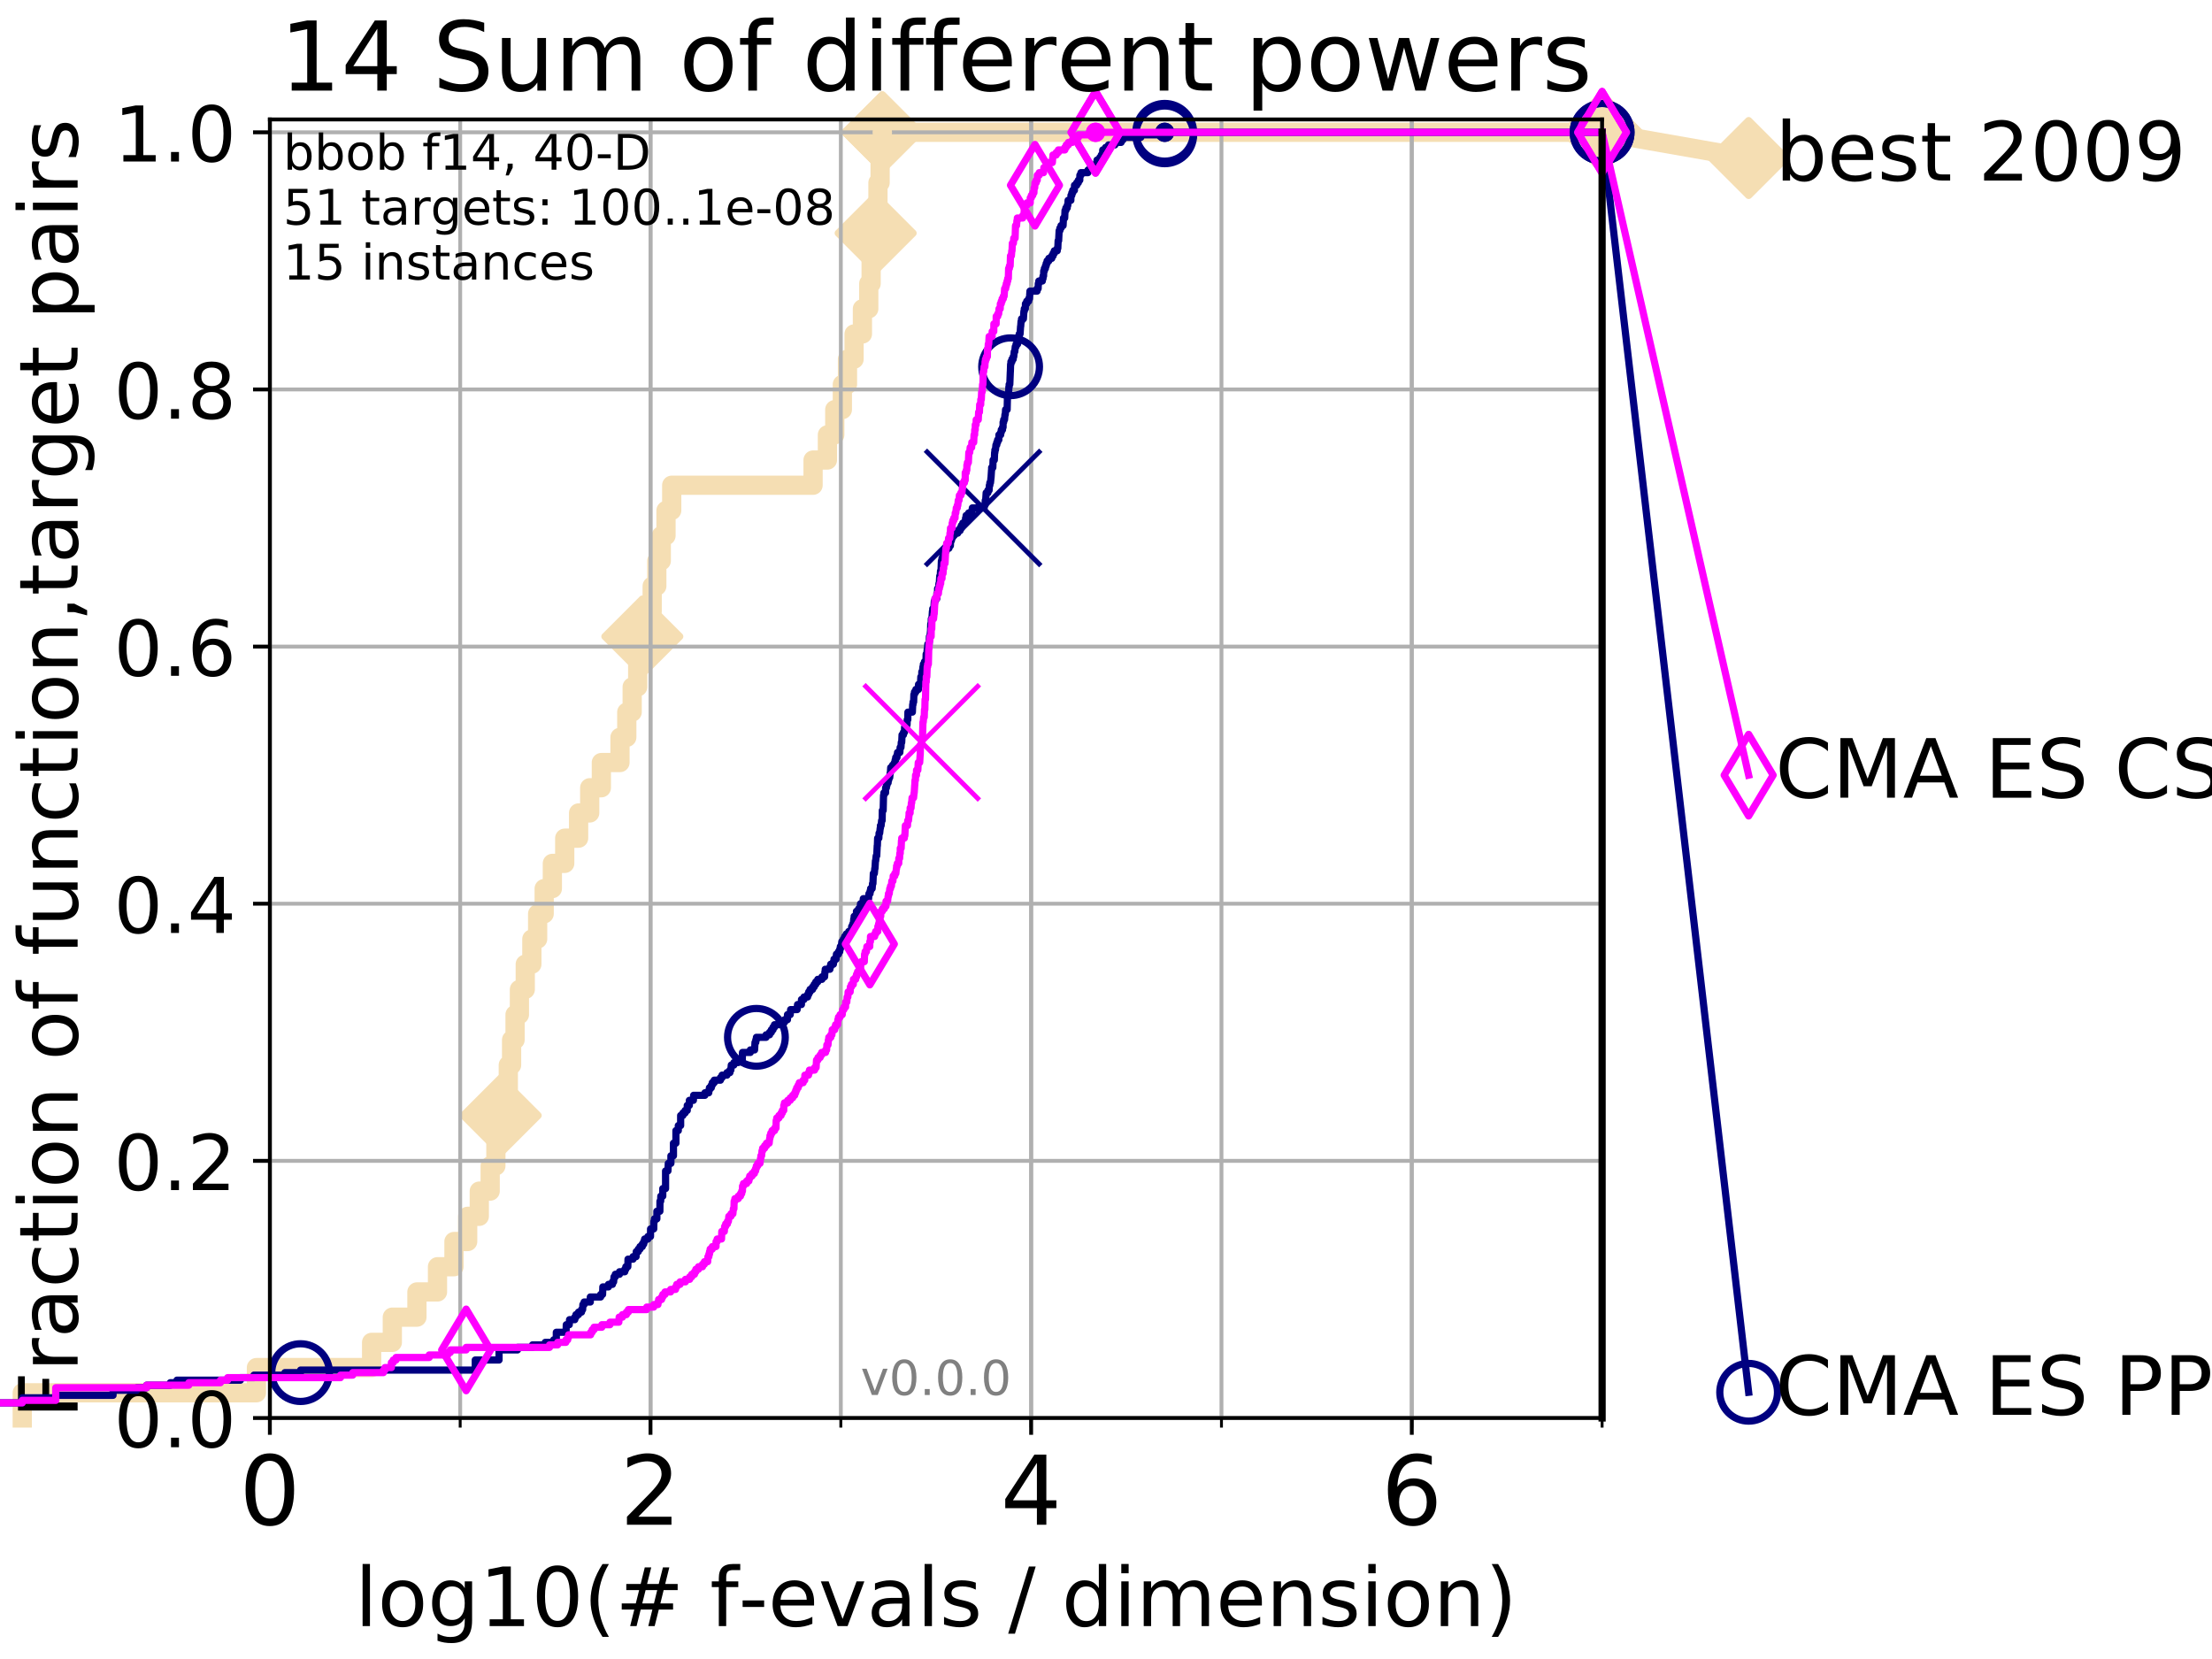<?xml version="1.0" encoding="utf-8" standalone="no"?>
<!DOCTYPE svg PUBLIC "-//W3C//DTD SVG 1.1//EN"
  "http://www.w3.org/Graphics/SVG/1.1/DTD/svg11.dtd">
<!-- Created with matplotlib (http://matplotlib.org/) -->
<svg height="345pt" version="1.1" viewBox="0 0 460 345" width="460pt" xmlns="http://www.w3.org/2000/svg" xmlns:xlink="http://www.w3.org/1999/xlink">
 <defs>
  <style type="text/css">
*{stroke-linecap:butt;stroke-linejoin:round;}
  </style>
 </defs>
 <g id="figure_1">
  <g id="patch_1">
   <path d="M 0 345.6 
L 460.8 345.6 
L 460.8 0 
L 0 0 
z
" style="fill:#ffffff;"/>
  </g>
  <g id="axes_1">
   <g id="patch_2">
    <path d="M 56.12 294.88 
L 333.168 294.88 
L 333.168 24.84 
L 56.12 24.84 
z
" style="fill:#ffffff;"/>
   </g>
   <g id="line2d_1">
    <path d="M 4.627 294.88 
L 4.627 289.638 
L 53.327 289.638 
L 53.327 284.395 
L 77.281 284.395 
L 77.281 279.153 
L 81.587 279.153 
L 81.587 273.91 
L 86.702 273.91 
L 86.702 268.668 
L 90.981 268.668 
L 90.981 263.425 
L 94.405 263.425 
L 94.405 258.183 
L 97.258 258.183 
L 97.258 252.94 
L 99.671 252.94 
L 99.671 247.698 
L 101.936 247.698 
L 101.936 242.455 
L 103.12 242.455 
L 103.12 237.213 
L 104.123 237.213 
L 104.123 231.97 
L 104.995 231.97 
L 104.995 226.728 
L 105.706 226.728 
L 105.706 221.485 
L 106.388 221.485 
L 106.388 216.243 
L 107.111 216.243 
L 107.111 211 
L 108.016 211 
L 108.016 205.758 
L 109.231 205.758 
L 109.231 200.515 
L 110.603 200.515 
L 110.603 195.273 
L 111.805 195.273 
L 111.805 190.03 
L 113.164 190.03 
L 113.164 184.788 
L 114.866 184.788 
L 114.866 179.546 
L 117.439 179.546 
L 117.439 174.303 
L 120.324 174.303 
L 120.324 169.061 
L 122.634 169.061 
L 122.634 163.818 
L 125.055 163.818 
L 125.055 158.576 
L 128.93 158.576 
L 128.93 153.333 
L 130.343 153.333 
L 130.343 148.091 
L 131.463 148.091 
L 131.463 142.848 
L 132.614 142.848 
L 132.614 137.606 
L 133.575 137.606 
L 133.575 132.363 
L 134.593 132.363 
L 134.593 127.121 
L 135.625 127.121 
L 135.625 121.878 
L 136.587 121.878 
L 136.587 116.636 
L 137.517 116.636 
L 137.517 111.393 
L 138.5 111.393 
L 138.5 106.151 
L 139.687 106.151 
L 139.687 100.908 
L 169.084 100.908 
L 169.084 95.666 
L 172.066 95.666 
L 172.066 90.423 
L 173.595 90.423 
L 173.595 85.181 
L 175.172 85.181 
L 175.172 79.938 
L 176.24 79.938 
L 176.24 74.696 
L 177.607 74.696 
L 177.607 69.453 
L 179.345 69.453 
L 179.345 64.211 
L 180.666 64.211 
L 180.666 58.969 
L 181.156 58.969 
L 181.156 53.726 
L 181.653 53.726 
L 181.653 48.484 
L 182.096 48.484 
L 182.096 43.241 
L 182.577 43.241 
L 182.577 37.999 
L 183.025 37.999 
L 183.025 32.756 
L 183.496 32.756 
L 183.496 27.514 
L 333.168 27.514 
" style="fill:none;stroke:#f5deb3;stroke-linecap:square;stroke-width:4;"/>
   </g>
   <g id="line2d_2">
    <defs>
     <path d="M -0 7.778 
L 7.778 0 
L 0 -7.778 
L -7.778 -0 
z
" id="m75cb142a99" style="stroke:#f5deb3;stroke-linejoin:miter;stroke-width:1.5;"/>
    </defs>
    <g>
     <use style="fill:#f5deb3;stroke:#f5deb3;stroke-linejoin:miter;stroke-width:1.5;" x="104.123" xlink:href="#m75cb142a99" y="231.97"/>
     <use style="fill:#f5deb3;stroke:#f5deb3;stroke-linejoin:miter;stroke-width:1.5;" x="133.575" xlink:href="#m75cb142a99" y="132.363"/>
     <use style="fill:#f5deb3;stroke:#f5deb3;stroke-linejoin:miter;stroke-width:1.5;" x="182.096" xlink:href="#m75cb142a99" y="48.484"/>
     <use style="fill:#f5deb3;stroke:#f5deb3;stroke-linejoin:miter;stroke-width:1.5;" x="183.496" xlink:href="#m75cb142a99" y="27.514"/>
     <use style="fill:#f5deb3;stroke:#f5deb3;stroke-linejoin:miter;stroke-width:1.5;" x="183.496" xlink:href="#m75cb142a99" y="27.514"/>
     <use style="fill:#f5deb3;stroke:#f5deb3;stroke-linejoin:miter;stroke-width:1.5;" x="333.168" xlink:href="#m75cb142a99" y="27.514"/>
    </g>
   </g>
   <g id="line2d_3">
    <path style="fill:none;stroke:#f5deb3;stroke-linecap:square;stroke-width:4;"/>
    <g/>
   </g>
   <g id="line2d_4">
    <path d="M 333.168 27.514 
L 363.643 32.861 
" style="fill:none;stroke:#f5deb3;stroke-linecap:square;stroke-width:4;"/>
    <g>
     <use style="fill:#f5deb3;stroke:#f5deb3;stroke-linejoin:miter;stroke-width:1.5;" x="333.168" xlink:href="#m75cb142a99" y="27.514"/>
     <use style="fill:#f5deb3;stroke:#f5deb3;stroke-linejoin:miter;stroke-width:1.5;" x="363.643" xlink:href="#m75cb142a99" y="32.861"/>
    </g>
   </g>
   <g id="matplotlib.axis_1">
    <g id="xtick_1">
     <g id="line2d_5">
      <path clip-path="url(#p7dc4ba15dd)" d="M 56.12 294.88 
L 56.12 24.84 
" style="fill:none;stroke:#b0b0b0;stroke-linecap:square;stroke-width:0.8;"/>
     </g>
     <g id="line2d_6">
      <defs>
       <path d="M 0 0 
L 0 3.5 
" id="m6b249cf047" style="stroke:#000000;stroke-width:0.8;"/>
      </defs>
      <g>
       <use style="stroke:#000000;stroke-width:0.8;" x="56.12" xlink:href="#m6b249cf047" y="294.88"/>
      </g>
     </g>
     <g id="text_1">
      <!-- 0 -->
      <defs>
       <path d="M 31.781 66.406 
Q 24.172 66.406 20.328 58.906 
Q 16.5 51.422 16.5 36.375 
Q 16.5 21.391 20.328 13.891 
Q 24.172 6.391 31.781 6.391 
Q 39.453 6.391 43.281 13.891 
Q 47.125 21.391 47.125 36.375 
Q 47.125 51.422 43.281 58.906 
Q 39.453 66.406 31.781 66.406 
z
M 31.781 74.219 
Q 44.047 74.219 50.516 64.516 
Q 56.984 54.828 56.984 36.375 
Q 56.984 17.969 50.516 8.266 
Q 44.047 -1.422 31.781 -1.422 
Q 19.531 -1.422 13.062 8.266 
Q 6.594 17.969 6.594 36.375 
Q 6.594 54.828 13.062 64.516 
Q 19.531 74.219 31.781 74.219 
z
" id="DejaVuSans-30"/>
      </defs>
      <g transform="translate(49.758 317.077)scale(0.2 -0.2)">
       <use xlink:href="#DejaVuSans-30"/>
      </g>
     </g>
    </g>
    <g id="xtick_2">
     <g id="line2d_7">
      <path clip-path="url(#p7dc4ba15dd)" d="M 135.277 294.88 
L 135.277 24.84 
" style="fill:none;stroke:#b0b0b0;stroke-linecap:square;stroke-width:0.8;"/>
     </g>
     <g id="line2d_8">
      <g>
       <use style="stroke:#000000;stroke-width:0.8;" x="135.277" xlink:href="#m6b249cf047" y="294.88"/>
      </g>
     </g>
     <g id="text_2">
      <!-- 2 -->
      <defs>
       <path d="M 19.188 8.297 
L 53.609 8.297 
L 53.609 0 
L 7.328 0 
L 7.328 8.297 
Q 12.938 14.109 22.625 23.891 
Q 32.328 33.688 34.812 36.531 
Q 39.547 41.844 41.422 45.531 
Q 43.312 49.219 43.312 52.781 
Q 43.312 58.594 39.234 62.25 
Q 35.156 65.922 28.609 65.922 
Q 23.969 65.922 18.812 64.312 
Q 13.672 62.703 7.812 59.422 
L 7.812 69.391 
Q 13.766 71.781 18.938 73 
Q 24.125 74.219 28.422 74.219 
Q 39.75 74.219 46.484 68.547 
Q 53.219 62.891 53.219 53.422 
Q 53.219 48.922 51.531 44.891 
Q 49.859 40.875 45.406 35.406 
Q 44.188 33.984 37.641 27.219 
Q 31.109 20.453 19.188 8.297 
z
" id="DejaVuSans-32"/>
      </defs>
      <g transform="translate(128.914 317.077)scale(0.2 -0.2)">
       <use xlink:href="#DejaVuSans-32"/>
      </g>
     </g>
    </g>
    <g id="xtick_3">
     <g id="line2d_9">
      <path clip-path="url(#p7dc4ba15dd)" d="M 214.433 294.88 
L 214.433 24.84 
" style="fill:none;stroke:#b0b0b0;stroke-linecap:square;stroke-width:0.8;"/>
     </g>
     <g id="line2d_10">
      <g>
       <use style="stroke:#000000;stroke-width:0.8;" x="214.433" xlink:href="#m6b249cf047" y="294.88"/>
      </g>
     </g>
     <g id="text_3">
      <!-- 4 -->
      <defs>
       <path d="M 37.797 64.312 
L 12.891 25.391 
L 37.797 25.391 
z
M 35.203 72.906 
L 47.609 72.906 
L 47.609 25.391 
L 58.016 25.391 
L 58.016 17.188 
L 47.609 17.188 
L 47.609 0 
L 37.797 0 
L 37.797 17.188 
L 4.891 17.188 
L 4.891 26.703 
z
" id="DejaVuSans-34"/>
      </defs>
      <g transform="translate(208.071 317.077)scale(0.2 -0.2)">
       <use xlink:href="#DejaVuSans-34"/>
      </g>
     </g>
    </g>
    <g id="xtick_4">
     <g id="line2d_11">
      <path clip-path="url(#p7dc4ba15dd)" d="M 293.59 294.88 
L 293.59 24.84 
" style="fill:none;stroke:#b0b0b0;stroke-linecap:square;stroke-width:0.8;"/>
     </g>
     <g id="line2d_12">
      <g>
       <use style="stroke:#000000;stroke-width:0.8;" x="293.59" xlink:href="#m6b249cf047" y="294.88"/>
      </g>
     </g>
     <g id="text_4">
      <!-- 6 -->
      <defs>
       <path d="M 33.016 40.375 
Q 26.375 40.375 22.484 35.828 
Q 18.609 31.297 18.609 23.391 
Q 18.609 15.531 22.484 10.953 
Q 26.375 6.391 33.016 6.391 
Q 39.656 6.391 43.531 10.953 
Q 47.406 15.531 47.406 23.391 
Q 47.406 31.297 43.531 35.828 
Q 39.656 40.375 33.016 40.375 
z
M 52.594 71.297 
L 52.594 62.312 
Q 48.875 64.062 45.094 64.984 
Q 41.312 65.922 37.594 65.922 
Q 27.828 65.922 22.672 59.328 
Q 17.531 52.734 16.797 39.406 
Q 19.672 43.656 24.016 45.922 
Q 28.375 48.188 33.594 48.188 
Q 44.578 48.188 50.953 41.516 
Q 57.328 34.859 57.328 23.391 
Q 57.328 12.156 50.688 5.359 
Q 44.047 -1.422 33.016 -1.422 
Q 20.359 -1.422 13.672 8.266 
Q 6.984 17.969 6.984 36.375 
Q 6.984 53.656 15.188 63.938 
Q 23.391 74.219 37.203 74.219 
Q 40.922 74.219 44.703 73.484 
Q 48.484 72.75 52.594 71.297 
z
" id="DejaVuSans-36"/>
      </defs>
      <g transform="translate(287.227 317.077)scale(0.2 -0.2)">
       <use xlink:href="#DejaVuSans-36"/>
      </g>
     </g>
    </g>
    <g id="xtick_5">
     <g id="line2d_13">
      <path clip-path="url(#p7dc4ba15dd)" d="M 56.12 294.88 
L 56.12 24.84 
" style="fill:none;stroke:#b0b0b0;stroke-linecap:square;stroke-width:0.8;"/>
     </g>
     <g id="line2d_14">
      <defs>
       <path d="M 0 0 
L 0 2 
" id="me702f3ee71" style="stroke:#000000;stroke-width:0.6;"/>
      </defs>
      <g>
       <use style="stroke:#000000;stroke-width:0.6;" x="56.12" xlink:href="#me702f3ee71" y="294.88"/>
      </g>
     </g>
    </g>
    <g id="xtick_6">
     <g id="line2d_15">
      <path clip-path="url(#p7dc4ba15dd)" d="M 95.698 294.88 
L 95.698 24.84 
" style="fill:none;stroke:#b0b0b0;stroke-linecap:square;stroke-width:0.8;"/>
     </g>
     <g id="line2d_16">
      <g>
       <use style="stroke:#000000;stroke-width:0.6;" x="95.698" xlink:href="#me702f3ee71" y="294.88"/>
      </g>
     </g>
    </g>
    <g id="xtick_7">
     <g id="line2d_17">
      <path clip-path="url(#p7dc4ba15dd)" d="M 135.277 294.88 
L 135.277 24.84 
" style="fill:none;stroke:#b0b0b0;stroke-linecap:square;stroke-width:0.8;"/>
     </g>
     <g id="line2d_18">
      <g>
       <use style="stroke:#000000;stroke-width:0.6;" x="135.277" xlink:href="#me702f3ee71" y="294.88"/>
      </g>
     </g>
    </g>
    <g id="xtick_8">
     <g id="line2d_19">
      <path clip-path="url(#p7dc4ba15dd)" d="M 174.855 294.88 
L 174.855 24.84 
" style="fill:none;stroke:#b0b0b0;stroke-linecap:square;stroke-width:0.8;"/>
     </g>
     <g id="line2d_20">
      <g>
       <use style="stroke:#000000;stroke-width:0.6;" x="174.855" xlink:href="#me702f3ee71" y="294.88"/>
      </g>
     </g>
    </g>
    <g id="xtick_9">
     <g id="line2d_21">
      <path clip-path="url(#p7dc4ba15dd)" d="M 214.433 294.88 
L 214.433 24.84 
" style="fill:none;stroke:#b0b0b0;stroke-linecap:square;stroke-width:0.8;"/>
     </g>
     <g id="line2d_22">
      <g>
       <use style="stroke:#000000;stroke-width:0.6;" x="214.433" xlink:href="#me702f3ee71" y="294.88"/>
      </g>
     </g>
    </g>
    <g id="xtick_10">
     <g id="line2d_23">
      <path clip-path="url(#p7dc4ba15dd)" d="M 254.011 294.88 
L 254.011 24.84 
" style="fill:none;stroke:#b0b0b0;stroke-linecap:square;stroke-width:0.8;"/>
     </g>
     <g id="line2d_24">
      <g>
       <use style="stroke:#000000;stroke-width:0.6;" x="254.011" xlink:href="#me702f3ee71" y="294.88"/>
      </g>
     </g>
    </g>
    <g id="xtick_11">
     <g id="line2d_25">
      <path clip-path="url(#p7dc4ba15dd)" d="M 293.59 294.88 
L 293.59 24.84 
" style="fill:none;stroke:#b0b0b0;stroke-linecap:square;stroke-width:0.8;"/>
     </g>
     <g id="line2d_26">
      <g>
       <use style="stroke:#000000;stroke-width:0.6;" x="293.59" xlink:href="#me702f3ee71" y="294.88"/>
      </g>
     </g>
    </g>
    <g id="xtick_12">
     <g id="line2d_27">
      <path clip-path="url(#p7dc4ba15dd)" d="M 333.168 294.88 
L 333.168 24.84 
" style="fill:none;stroke:#b0b0b0;stroke-linecap:square;stroke-width:0.8;"/>
     </g>
     <g id="line2d_28">
      <g>
       <use style="stroke:#000000;stroke-width:0.6;" x="333.168" xlink:href="#me702f3ee71" y="294.88"/>
      </g>
     </g>
    </g>
    <g id="text_5">
     <!-- log10(# f-evals / dimension) -->
     <defs>
      <path d="M 9.422 75.984 
L 18.406 75.984 
L 18.406 0 
L 9.422 0 
z
" id="DejaVuSans-6c"/>
      <path d="M 30.609 48.391 
Q 23.391 48.391 19.188 42.75 
Q 14.984 37.109 14.984 27.297 
Q 14.984 17.484 19.156 11.844 
Q 23.344 6.203 30.609 6.203 
Q 37.797 6.203 41.984 11.859 
Q 46.188 17.531 46.188 27.297 
Q 46.188 37.016 41.984 42.703 
Q 37.797 48.391 30.609 48.391 
z
M 30.609 56 
Q 42.328 56 49.016 48.375 
Q 55.719 40.766 55.719 27.297 
Q 55.719 13.875 49.016 6.219 
Q 42.328 -1.422 30.609 -1.422 
Q 18.844 -1.422 12.172 6.219 
Q 5.516 13.875 5.516 27.297 
Q 5.516 40.766 12.172 48.375 
Q 18.844 56 30.609 56 
z
" id="DejaVuSans-6f"/>
      <path d="M 45.406 27.984 
Q 45.406 37.75 41.375 43.109 
Q 37.359 48.484 30.078 48.484 
Q 22.859 48.484 18.828 43.109 
Q 14.797 37.75 14.797 27.984 
Q 14.797 18.266 18.828 12.891 
Q 22.859 7.516 30.078 7.516 
Q 37.359 7.516 41.375 12.891 
Q 45.406 18.266 45.406 27.984 
z
M 54.391 6.781 
Q 54.391 -7.172 48.188 -13.984 
Q 42 -20.797 29.203 -20.797 
Q 24.469 -20.797 20.266 -20.094 
Q 16.062 -19.391 12.109 -17.922 
L 12.109 -9.188 
Q 16.062 -11.328 19.922 -12.344 
Q 23.781 -13.375 27.781 -13.375 
Q 36.625 -13.375 41.016 -8.766 
Q 45.406 -4.156 45.406 5.172 
L 45.406 9.625 
Q 42.625 4.781 38.281 2.391 
Q 33.938 0 27.875 0 
Q 17.828 0 11.672 7.656 
Q 5.516 15.328 5.516 27.984 
Q 5.516 40.672 11.672 48.328 
Q 17.828 56 27.875 56 
Q 33.938 56 38.281 53.609 
Q 42.625 51.219 45.406 46.391 
L 45.406 54.688 
L 54.391 54.688 
z
" id="DejaVuSans-67"/>
      <path d="M 12.406 8.297 
L 28.516 8.297 
L 28.516 63.922 
L 10.984 60.406 
L 10.984 69.391 
L 28.422 72.906 
L 38.281 72.906 
L 38.281 8.297 
L 54.391 8.297 
L 54.391 0 
L 12.406 0 
z
" id="DejaVuSans-31"/>
      <path d="M 31 75.875 
Q 24.469 64.656 21.281 53.656 
Q 18.109 42.672 18.109 31.391 
Q 18.109 20.125 21.312 9.062 
Q 24.516 -2 31 -13.188 
L 23.188 -13.188 
Q 15.875 -1.703 12.234 9.375 
Q 8.594 20.453 8.594 31.391 
Q 8.594 42.281 12.203 53.312 
Q 15.828 64.359 23.188 75.875 
z
" id="DejaVuSans-28"/>
      <path d="M 51.125 44 
L 36.922 44 
L 32.812 27.688 
L 47.125 27.688 
z
M 43.797 71.781 
L 38.719 51.516 
L 52.984 51.516 
L 58.109 71.781 
L 65.922 71.781 
L 60.891 51.516 
L 76.125 51.516 
L 76.125 44 
L 58.984 44 
L 54.984 27.688 
L 70.516 27.688 
L 70.516 20.219 
L 53.078 20.219 
L 48 0 
L 40.188 0 
L 45.219 20.219 
L 30.906 20.219 
L 25.875 0 
L 18.016 0 
L 23.094 20.219 
L 7.719 20.219 
L 7.719 27.688 
L 24.906 27.688 
L 29 44 
L 13.281 44 
L 13.281 51.516 
L 30.906 51.516 
L 35.891 71.781 
z
" id="DejaVuSans-23"/>
      <path id="DejaVuSans-20"/>
      <path d="M 37.109 75.984 
L 37.109 68.5 
L 28.516 68.5 
Q 23.688 68.5 21.797 66.547 
Q 19.922 64.594 19.922 59.516 
L 19.922 54.688 
L 34.719 54.688 
L 34.719 47.703 
L 19.922 47.703 
L 19.922 0 
L 10.891 0 
L 10.891 47.703 
L 2.297 47.703 
L 2.297 54.688 
L 10.891 54.688 
L 10.891 58.5 
Q 10.891 67.625 15.141 71.797 
Q 19.391 75.984 28.609 75.984 
z
" id="DejaVuSans-66"/>
      <path d="M 4.891 31.391 
L 31.203 31.391 
L 31.203 23.391 
L 4.891 23.391 
z
" id="DejaVuSans-2d"/>
      <path d="M 56.203 29.594 
L 56.203 25.203 
L 14.891 25.203 
Q 15.484 15.922 20.484 11.062 
Q 25.484 6.203 34.422 6.203 
Q 39.594 6.203 44.453 7.469 
Q 49.312 8.734 54.109 11.281 
L 54.109 2.781 
Q 49.266 0.734 44.188 -0.344 
Q 39.109 -1.422 33.891 -1.422 
Q 20.797 -1.422 13.156 6.188 
Q 5.516 13.812 5.516 26.812 
Q 5.516 40.234 12.766 48.109 
Q 20.016 56 32.328 56 
Q 43.359 56 49.781 48.891 
Q 56.203 41.797 56.203 29.594 
z
M 47.219 32.234 
Q 47.125 39.594 43.094 43.984 
Q 39.062 48.391 32.422 48.391 
Q 24.906 48.391 20.391 44.141 
Q 15.875 39.891 15.188 32.172 
z
" id="DejaVuSans-65"/>
      <path d="M 2.984 54.688 
L 12.5 54.688 
L 29.594 8.797 
L 46.688 54.688 
L 56.203 54.688 
L 35.688 0 
L 23.484 0 
z
" id="DejaVuSans-76"/>
      <path d="M 34.281 27.484 
Q 23.391 27.484 19.188 25 
Q 14.984 22.516 14.984 16.5 
Q 14.984 11.719 18.141 8.906 
Q 21.297 6.109 26.703 6.109 
Q 34.188 6.109 38.703 11.406 
Q 43.219 16.703 43.219 25.484 
L 43.219 27.484 
z
M 52.203 31.203 
L 52.203 0 
L 43.219 0 
L 43.219 8.297 
Q 40.141 3.328 35.547 0.953 
Q 30.953 -1.422 24.312 -1.422 
Q 15.922 -1.422 10.953 3.297 
Q 6 8.016 6 15.922 
Q 6 25.141 12.172 29.828 
Q 18.359 34.516 30.609 34.516 
L 43.219 34.516 
L 43.219 35.406 
Q 43.219 41.609 39.141 45 
Q 35.062 48.391 27.688 48.391 
Q 23 48.391 18.547 47.266 
Q 14.109 46.141 10.016 43.891 
L 10.016 52.203 
Q 14.938 54.109 19.578 55.047 
Q 24.219 56 28.609 56 
Q 40.484 56 46.344 49.844 
Q 52.203 43.703 52.203 31.203 
z
" id="DejaVuSans-61"/>
      <path d="M 44.281 53.078 
L 44.281 44.578 
Q 40.484 46.531 36.375 47.5 
Q 32.281 48.484 27.875 48.484 
Q 21.188 48.484 17.844 46.438 
Q 14.5 44.391 14.5 40.281 
Q 14.5 37.156 16.891 35.375 
Q 19.281 33.594 26.516 31.984 
L 29.594 31.297 
Q 39.156 29.25 43.188 25.516 
Q 47.219 21.781 47.219 15.094 
Q 47.219 7.469 41.188 3.016 
Q 35.156 -1.422 24.609 -1.422 
Q 20.219 -1.422 15.453 -0.562 
Q 10.688 0.297 5.422 2 
L 5.422 11.281 
Q 10.406 8.688 15.234 7.391 
Q 20.062 6.109 24.812 6.109 
Q 31.156 6.109 34.562 8.281 
Q 37.984 10.453 37.984 14.406 
Q 37.984 18.062 35.516 20.016 
Q 33.062 21.969 24.703 23.781 
L 21.578 24.516 
Q 13.234 26.266 9.516 29.906 
Q 5.812 33.547 5.812 39.891 
Q 5.812 47.609 11.281 51.797 
Q 16.75 56 26.812 56 
Q 31.781 56 36.172 55.266 
Q 40.578 54.547 44.281 53.078 
z
" id="DejaVuSans-73"/>
      <path d="M 25.391 72.906 
L 33.688 72.906 
L 8.297 -9.281 
L 0 -9.281 
z
" id="DejaVuSans-2f"/>
      <path d="M 45.406 46.391 
L 45.406 75.984 
L 54.391 75.984 
L 54.391 0 
L 45.406 0 
L 45.406 8.203 
Q 42.578 3.328 38.25 0.953 
Q 33.938 -1.422 27.875 -1.422 
Q 17.969 -1.422 11.734 6.484 
Q 5.516 14.406 5.516 27.297 
Q 5.516 40.188 11.734 48.094 
Q 17.969 56 27.875 56 
Q 33.938 56 38.25 53.625 
Q 42.578 51.266 45.406 46.391 
z
M 14.797 27.297 
Q 14.797 17.391 18.875 11.75 
Q 22.953 6.109 30.078 6.109 
Q 37.203 6.109 41.297 11.75 
Q 45.406 17.391 45.406 27.297 
Q 45.406 37.203 41.297 42.844 
Q 37.203 48.484 30.078 48.484 
Q 22.953 48.484 18.875 42.844 
Q 14.797 37.203 14.797 27.297 
z
" id="DejaVuSans-64"/>
      <path d="M 9.422 54.688 
L 18.406 54.688 
L 18.406 0 
L 9.422 0 
z
M 9.422 75.984 
L 18.406 75.984 
L 18.406 64.594 
L 9.422 64.594 
z
" id="DejaVuSans-69"/>
      <path d="M 52 44.188 
Q 55.375 50.25 60.062 53.125 
Q 64.75 56 71.094 56 
Q 79.641 56 84.281 50.016 
Q 88.922 44.047 88.922 33.016 
L 88.922 0 
L 79.891 0 
L 79.891 32.719 
Q 79.891 40.578 77.094 44.375 
Q 74.312 48.188 68.609 48.188 
Q 61.625 48.188 57.562 43.547 
Q 53.516 38.922 53.516 30.906 
L 53.516 0 
L 44.484 0 
L 44.484 32.719 
Q 44.484 40.625 41.703 44.406 
Q 38.922 48.188 33.109 48.188 
Q 26.219 48.188 22.156 43.531 
Q 18.109 38.875 18.109 30.906 
L 18.109 0 
L 9.078 0 
L 9.078 54.688 
L 18.109 54.688 
L 18.109 46.188 
Q 21.188 51.219 25.484 53.609 
Q 29.781 56 35.688 56 
Q 41.656 56 45.828 52.969 
Q 50 49.953 52 44.188 
z
" id="DejaVuSans-6d"/>
      <path d="M 54.891 33.016 
L 54.891 0 
L 45.906 0 
L 45.906 32.719 
Q 45.906 40.484 42.875 44.328 
Q 39.844 48.188 33.797 48.188 
Q 26.516 48.188 22.312 43.547 
Q 18.109 38.922 18.109 30.906 
L 18.109 0 
L 9.078 0 
L 9.078 54.688 
L 18.109 54.688 
L 18.109 46.188 
Q 21.344 51.125 25.703 53.562 
Q 30.078 56 35.797 56 
Q 45.219 56 50.047 50.172 
Q 54.891 44.344 54.891 33.016 
z
" id="DejaVuSans-6e"/>
      <path d="M 8.016 75.875 
L 15.828 75.875 
Q 23.141 64.359 26.781 53.312 
Q 30.422 42.281 30.422 31.391 
Q 30.422 20.453 26.781 9.375 
Q 23.141 -1.703 15.828 -13.188 
L 8.016 -13.188 
Q 14.5 -2 17.703 9.062 
Q 20.906 20.125 20.906 31.391 
Q 20.906 42.672 17.703 53.656 
Q 14.5 64.656 8.016 75.875 
z
" id="DejaVuSans-29"/>
     </defs>
     <g transform="translate(73.803 338.154)scale(0.17 -0.17)">
      <use xlink:href="#DejaVuSans-6c"/>
      <use x="27.783" xlink:href="#DejaVuSans-6f"/>
      <use x="88.965" xlink:href="#DejaVuSans-67"/>
      <use x="152.441" xlink:href="#DejaVuSans-31"/>
      <use x="216.064" xlink:href="#DejaVuSans-30"/>
      <use x="279.688" xlink:href="#DejaVuSans-28"/>
      <use x="318.701" xlink:href="#DejaVuSans-23"/>
      <use x="402.49" xlink:href="#DejaVuSans-20"/>
      <use x="434.277" xlink:href="#DejaVuSans-66"/>
      <use x="469.404" xlink:href="#DejaVuSans-2d"/>
      <use x="505.488" xlink:href="#DejaVuSans-65"/>
      <use x="567.012" xlink:href="#DejaVuSans-76"/>
      <use x="626.191" xlink:href="#DejaVuSans-61"/>
      <use x="687.471" xlink:href="#DejaVuSans-6c"/>
      <use x="715.254" xlink:href="#DejaVuSans-73"/>
      <use x="767.354" xlink:href="#DejaVuSans-20"/>
      <use x="799.141" xlink:href="#DejaVuSans-2f"/>
      <use x="832.832" xlink:href="#DejaVuSans-20"/>
      <use x="864.619" xlink:href="#DejaVuSans-64"/>
      <use x="928.096" xlink:href="#DejaVuSans-69"/>
      <use x="955.879" xlink:href="#DejaVuSans-6d"/>
      <use x="1053.291" xlink:href="#DejaVuSans-65"/>
      <use x="1114.814" xlink:href="#DejaVuSans-6e"/>
      <use x="1178.193" xlink:href="#DejaVuSans-73"/>
      <use x="1230.293" xlink:href="#DejaVuSans-69"/>
      <use x="1258.076" xlink:href="#DejaVuSans-6f"/>
      <use x="1319.258" xlink:href="#DejaVuSans-6e"/>
      <use x="1382.637" xlink:href="#DejaVuSans-29"/>
     </g>
    </g>
   </g>
   <g id="matplotlib.axis_2">
    <g id="ytick_1">
     <g id="line2d_29">
      <path clip-path="url(#p7dc4ba15dd)" d="M 56.12 294.88 
L 333.168 294.88 
" style="fill:none;stroke:#b0b0b0;stroke-linecap:square;stroke-width:0.8;"/>
     </g>
     <g id="line2d_30">
      <defs>
       <path d="M 0 0 
L -3.5 0 
" id="maef90b3afe" style="stroke:#000000;stroke-width:0.8;"/>
      </defs>
      <g>
       <use style="stroke:#000000;stroke-width:0.8;" x="56.12" xlink:href="#maef90b3afe" y="294.88"/>
      </g>
     </g>
     <g id="text_6">
      <!-- 0.0 -->
      <defs>
       <path d="M 10.688 12.406 
L 21 12.406 
L 21 0 
L 10.688 0 
z
" id="DejaVuSans-2e"/>
      </defs>
      <g transform="translate(23.675 300.959)scale(0.16 -0.16)">
       <use xlink:href="#DejaVuSans-30"/>
       <use x="63.623" xlink:href="#DejaVuSans-2e"/>
       <use x="95.41" xlink:href="#DejaVuSans-30"/>
      </g>
     </g>
    </g>
    <g id="ytick_2">
     <g id="line2d_31">
      <path clip-path="url(#p7dc4ba15dd)" d="M 56.12 241.407 
L 333.168 241.407 
" style="fill:none;stroke:#b0b0b0;stroke-linecap:square;stroke-width:0.8;"/>
     </g>
     <g id="line2d_32">
      <g>
       <use style="stroke:#000000;stroke-width:0.8;" x="56.12" xlink:href="#maef90b3afe" y="241.407"/>
      </g>
     </g>
     <g id="text_7">
      <!-- 0.2 -->
      <g transform="translate(23.675 247.485)scale(0.16 -0.16)">
       <use xlink:href="#DejaVuSans-30"/>
       <use x="63.623" xlink:href="#DejaVuSans-2e"/>
       <use x="95.41" xlink:href="#DejaVuSans-32"/>
      </g>
     </g>
    </g>
    <g id="ytick_3">
     <g id="line2d_33">
      <path clip-path="url(#p7dc4ba15dd)" d="M 56.12 187.933 
L 333.168 187.933 
" style="fill:none;stroke:#b0b0b0;stroke-linecap:square;stroke-width:0.8;"/>
     </g>
     <g id="line2d_34">
      <g>
       <use style="stroke:#000000;stroke-width:0.8;" x="56.12" xlink:href="#maef90b3afe" y="187.933"/>
      </g>
     </g>
     <g id="text_8">
      <!-- 0.4 -->
      <g transform="translate(23.675 194.012)scale(0.16 -0.16)">
       <use xlink:href="#DejaVuSans-30"/>
       <use x="63.623" xlink:href="#DejaVuSans-2e"/>
       <use x="95.41" xlink:href="#DejaVuSans-34"/>
      </g>
     </g>
    </g>
    <g id="ytick_4">
     <g id="line2d_35">
      <path clip-path="url(#p7dc4ba15dd)" d="M 56.12 134.46 
L 333.168 134.46 
" style="fill:none;stroke:#b0b0b0;stroke-linecap:square;stroke-width:0.8;"/>
     </g>
     <g id="line2d_36">
      <g>
       <use style="stroke:#000000;stroke-width:0.8;" x="56.12" xlink:href="#maef90b3afe" y="134.46"/>
      </g>
     </g>
     <g id="text_9">
      <!-- 0.6 -->
      <g transform="translate(23.675 140.539)scale(0.16 -0.16)">
       <use xlink:href="#DejaVuSans-30"/>
       <use x="63.623" xlink:href="#DejaVuSans-2e"/>
       <use x="95.41" xlink:href="#DejaVuSans-36"/>
      </g>
     </g>
    </g>
    <g id="ytick_5">
     <g id="line2d_37">
      <path clip-path="url(#p7dc4ba15dd)" d="M 56.12 80.987 
L 333.168 80.987 
" style="fill:none;stroke:#b0b0b0;stroke-linecap:square;stroke-width:0.8;"/>
     </g>
     <g id="line2d_38">
      <g>
       <use style="stroke:#000000;stroke-width:0.8;" x="56.12" xlink:href="#maef90b3afe" y="80.987"/>
      </g>
     </g>
     <g id="text_10">
      <!-- 0.8 -->
      <defs>
       <path d="M 31.781 34.625 
Q 24.75 34.625 20.719 30.859 
Q 16.703 27.094 16.703 20.516 
Q 16.703 13.922 20.719 10.156 
Q 24.75 6.391 31.781 6.391 
Q 38.812 6.391 42.859 10.172 
Q 46.922 13.969 46.922 20.516 
Q 46.922 27.094 42.891 30.859 
Q 38.875 34.625 31.781 34.625 
z
M 21.922 38.812 
Q 15.578 40.375 12.031 44.719 
Q 8.5 49.078 8.5 55.328 
Q 8.5 64.062 14.719 69.141 
Q 20.953 74.219 31.781 74.219 
Q 42.672 74.219 48.875 69.141 
Q 55.078 64.062 55.078 55.328 
Q 55.078 49.078 51.531 44.719 
Q 48 40.375 41.703 38.812 
Q 48.828 37.156 52.797 32.312 
Q 56.781 27.484 56.781 20.516 
Q 56.781 9.906 50.312 4.234 
Q 43.844 -1.422 31.781 -1.422 
Q 19.734 -1.422 13.25 4.234 
Q 6.781 9.906 6.781 20.516 
Q 6.781 27.484 10.781 32.312 
Q 14.797 37.156 21.922 38.812 
z
M 18.312 54.391 
Q 18.312 48.734 21.844 45.562 
Q 25.391 42.391 31.781 42.391 
Q 38.141 42.391 41.719 45.562 
Q 45.312 48.734 45.312 54.391 
Q 45.312 60.062 41.719 63.234 
Q 38.141 66.406 31.781 66.406 
Q 25.391 66.406 21.844 63.234 
Q 18.312 60.062 18.312 54.391 
z
" id="DejaVuSans-38"/>
      </defs>
      <g transform="translate(23.675 87.066)scale(0.16 -0.16)">
       <use xlink:href="#DejaVuSans-30"/>
       <use x="63.623" xlink:href="#DejaVuSans-2e"/>
       <use x="95.41" xlink:href="#DejaVuSans-38"/>
      </g>
     </g>
    </g>
    <g id="ytick_6">
     <g id="line2d_39">
      <path clip-path="url(#p7dc4ba15dd)" d="M 56.12 27.514 
L 333.168 27.514 
" style="fill:none;stroke:#b0b0b0;stroke-linecap:square;stroke-width:0.8;"/>
     </g>
     <g id="line2d_40">
      <g>
       <use style="stroke:#000000;stroke-width:0.8;" x="56.12" xlink:href="#maef90b3afe" y="27.514"/>
      </g>
     </g>
     <g id="text_11">
      <!-- 1.0 -->
      <g transform="translate(23.675 33.592)scale(0.16 -0.16)">
       <use xlink:href="#DejaVuSans-31"/>
       <use x="63.623" xlink:href="#DejaVuSans-2e"/>
       <use x="95.41" xlink:href="#DejaVuSans-30"/>
      </g>
     </g>
    </g>
    <g id="text_12">
     <!-- Fraction of function,target pairs -->
     <defs>
      <path d="M 9.812 72.906 
L 51.703 72.906 
L 51.703 64.594 
L 19.672 64.594 
L 19.672 43.109 
L 48.578 43.109 
L 48.578 34.812 
L 19.672 34.812 
L 19.672 0 
L 9.812 0 
z
" id="DejaVuSans-46"/>
      <path d="M 41.109 46.297 
Q 39.594 47.172 37.812 47.578 
Q 36.031 48 33.891 48 
Q 26.266 48 22.188 43.047 
Q 18.109 38.094 18.109 28.812 
L 18.109 0 
L 9.078 0 
L 9.078 54.688 
L 18.109 54.688 
L 18.109 46.188 
Q 20.953 51.172 25.484 53.578 
Q 30.031 56 36.531 56 
Q 37.453 56 38.578 55.875 
Q 39.703 55.766 41.062 55.516 
z
" id="DejaVuSans-72"/>
      <path d="M 48.781 52.594 
L 48.781 44.188 
Q 44.969 46.297 41.141 47.344 
Q 37.312 48.391 33.406 48.391 
Q 24.656 48.391 19.812 42.844 
Q 14.984 37.312 14.984 27.297 
Q 14.984 17.281 19.812 11.734 
Q 24.656 6.203 33.406 6.203 
Q 37.312 6.203 41.141 7.25 
Q 44.969 8.297 48.781 10.406 
L 48.781 2.094 
Q 45.016 0.344 40.984 -0.531 
Q 36.969 -1.422 32.422 -1.422 
Q 20.062 -1.422 12.781 6.344 
Q 5.516 14.109 5.516 27.297 
Q 5.516 40.672 12.859 48.328 
Q 20.219 56 33.016 56 
Q 37.156 56 41.109 55.141 
Q 45.062 54.297 48.781 52.594 
z
" id="DejaVuSans-63"/>
      <path d="M 18.312 70.219 
L 18.312 54.688 
L 36.812 54.688 
L 36.812 47.703 
L 18.312 47.703 
L 18.312 18.016 
Q 18.312 11.328 20.141 9.422 
Q 21.969 7.516 27.594 7.516 
L 36.812 7.516 
L 36.812 0 
L 27.594 0 
Q 17.188 0 13.234 3.875 
Q 9.281 7.766 9.281 18.016 
L 9.281 47.703 
L 2.688 47.703 
L 2.688 54.688 
L 9.281 54.688 
L 9.281 70.219 
z
" id="DejaVuSans-74"/>
      <path d="M 8.5 21.578 
L 8.5 54.688 
L 17.484 54.688 
L 17.484 21.922 
Q 17.484 14.156 20.5 10.266 
Q 23.531 6.391 29.594 6.391 
Q 36.859 6.391 41.078 11.031 
Q 45.312 15.672 45.312 23.688 
L 45.312 54.688 
L 54.297 54.688 
L 54.297 0 
L 45.312 0 
L 45.312 8.406 
Q 42.047 3.422 37.719 1 
Q 33.406 -1.422 27.688 -1.422 
Q 18.266 -1.422 13.375 4.438 
Q 8.5 10.297 8.5 21.578 
z
M 31.109 56 
z
" id="DejaVuSans-75"/>
      <path d="M 11.719 12.406 
L 22.016 12.406 
L 22.016 4 
L 14.016 -11.625 
L 7.719 -11.625 
L 11.719 4 
z
" id="DejaVuSans-2c"/>
      <path d="M 18.109 8.203 
L 18.109 -20.797 
L 9.078 -20.797 
L 9.078 54.688 
L 18.109 54.688 
L 18.109 46.391 
Q 20.953 51.266 25.266 53.625 
Q 29.594 56 35.594 56 
Q 45.562 56 51.781 48.094 
Q 58.016 40.188 58.016 27.297 
Q 58.016 14.406 51.781 6.484 
Q 45.562 -1.422 35.594 -1.422 
Q 29.594 -1.422 25.266 0.953 
Q 20.953 3.328 18.109 8.203 
z
M 48.688 27.297 
Q 48.688 37.203 44.609 42.844 
Q 40.531 48.484 33.406 48.484 
Q 26.266 48.484 22.188 42.844 
Q 18.109 37.203 18.109 27.297 
Q 18.109 17.391 22.188 11.75 
Q 26.266 6.109 33.406 6.109 
Q 40.531 6.109 44.609 11.75 
Q 48.688 17.391 48.688 27.297 
z
" id="DejaVuSans-70"/>
     </defs>
     <g transform="translate(16.14 294.999)rotate(-90)scale(0.17 -0.17)">
      <use xlink:href="#DejaVuSans-46"/>
      <use x="57.41" xlink:href="#DejaVuSans-72"/>
      <use x="98.523" xlink:href="#DejaVuSans-61"/>
      <use x="159.803" xlink:href="#DejaVuSans-63"/>
      <use x="214.783" xlink:href="#DejaVuSans-74"/>
      <use x="253.992" xlink:href="#DejaVuSans-69"/>
      <use x="281.775" xlink:href="#DejaVuSans-6f"/>
      <use x="342.957" xlink:href="#DejaVuSans-6e"/>
      <use x="406.336" xlink:href="#DejaVuSans-20"/>
      <use x="438.123" xlink:href="#DejaVuSans-6f"/>
      <use x="499.305" xlink:href="#DejaVuSans-66"/>
      <use x="534.51" xlink:href="#DejaVuSans-20"/>
      <use x="566.297" xlink:href="#DejaVuSans-66"/>
      <use x="601.502" xlink:href="#DejaVuSans-75"/>
      <use x="664.881" xlink:href="#DejaVuSans-6e"/>
      <use x="728.26" xlink:href="#DejaVuSans-63"/>
      <use x="783.24" xlink:href="#DejaVuSans-74"/>
      <use x="822.449" xlink:href="#DejaVuSans-69"/>
      <use x="850.232" xlink:href="#DejaVuSans-6f"/>
      <use x="911.414" xlink:href="#DejaVuSans-6e"/>
      <use x="974.793" xlink:href="#DejaVuSans-2c"/>
      <use x="1006.58" xlink:href="#DejaVuSans-74"/>
      <use x="1045.789" xlink:href="#DejaVuSans-61"/>
      <use x="1107.068" xlink:href="#DejaVuSans-72"/>
      <use x="1148.166" xlink:href="#DejaVuSans-67"/>
      <use x="1211.643" xlink:href="#DejaVuSans-65"/>
      <use x="1273.166" xlink:href="#DejaVuSans-74"/>
      <use x="1312.375" xlink:href="#DejaVuSans-20"/>
      <use x="1344.162" xlink:href="#DejaVuSans-70"/>
      <use x="1407.639" xlink:href="#DejaVuSans-61"/>
      <use x="1468.918" xlink:href="#DejaVuSans-69"/>
      <use x="1496.701" xlink:href="#DejaVuSans-72"/>
      <use x="1537.814" xlink:href="#DejaVuSans-73"/>
     </g>
    </g>
   </g>
   <g id="line2d_41">
    <defs>
     <path d="M 0 1.5 
C 0.398 1.5 0.779 1.342 1.061 1.061 
C 1.342 0.779 1.5 0.398 1.5 0 
C 1.5 -0.398 1.342 -0.779 1.061 -1.061 
C 0.779 -1.342 0.398 -1.5 0 -1.5 
C -0.398 -1.5 -0.779 -1.342 -1.061 -1.061 
C -1.342 -0.779 -1.5 -0.398 -1.5 0 
C -1.5 0.398 -1.342 0.779 -1.061 1.061 
C -0.779 1.342 -0.398 1.5 0 1.5 
z
" id="m8454c23a15" style="stroke:#f5deb3;"/>
    </defs>
    <g>
     <use style="fill:#f5deb3;stroke:#f5deb3;" x="183.496" xlink:href="#m8454c23a15" y="27.514"/>
     <use style="fill:#f5deb3;stroke:#f5deb3;" x="183.496" xlink:href="#m8454c23a15" y="27.514"/>
    </g>
   </g>
   <g id="line2d_42">
    <defs>
     <path d="M 0 1.5 
C 0.398 1.5 0.779 1.342 1.061 1.061 
C 1.342 0.779 1.5 0.398 1.5 0 
C 1.5 -0.398 1.342 -0.779 1.061 -1.061 
C 0.779 -1.342 0.398 -1.5 0 -1.5 
C -0.398 -1.5 -0.779 -1.342 -1.061 -1.061 
C -1.342 -0.779 -1.5 -0.398 -1.5 0 
C -1.5 0.398 -1.342 0.779 -1.061 1.061 
C -0.779 1.342 -0.398 1.5 0 1.5 
z
" id="mc2c6759025" style="stroke:#000080;"/>
    </defs>
    <g>
     <use style="fill:#000080;stroke:#000080;" x="242.212" xlink:href="#mc2c6759025" y="27.514"/>
     <use style="fill:#000080;stroke:#000080;" x="242.212" xlink:href="#mc2c6759025" y="27.514"/>
    </g>
   </g>
   <g id="line2d_43">
    <path d="M -1 291.735 
L 4.627 291.735 
L 4.627 290.686 
L 11.597 290.686 
L 11.597 290.162 
L 23.511 290.162 
L 23.511 289.113 
L 28.456 289.113 
L 28.456 288.589 
L 30.48 288.589 
L 30.48 288.065 
L 35.425 288.065 
L 35.425 287.541 
L 36.801 287.541 
L 36.801 287.016 
L 49.989 287.016 
L 49.989 286.492 
L 52.813 286.492 
L 52.813 285.968 
L 59.254 285.968 
L 59.254 285.444 
L 62.507 285.444 
L 62.507 284.919 
L 98.832 284.919 
L 98.832 282.822 
L 103.777 282.822 
L 103.777 280.725 
L 107.613 280.725 
L 107.613 280.201 
L 110.746 280.201 
L 110.746 279.677 
L 113.396 279.677 
L 113.396 279.153 
L 115.146 279.153 
L 115.146 278.628 
L 115.691 278.628 
L 115.691 277.056 
L 117.716 277.056 
L 117.763 275.483 
L 118.383 275.483 
L 118.44 274.434 
L 119.527 274.434 
L 119.527 273.91 
L 119.772 273.91 
L 119.772 273.386 
L 120.304 273.386 
L 120.304 272.862 
L 120.929 272.862 
L 120.929 272.337 
L 121.165 272.337 
L 121.214 271.289 
L 121.475 271.289 
L 121.475 270.765 
L 122.759 270.765 
L 122.759 269.716 
L 124.907 269.716 
L 124.907 269.192 
L 125.31 269.192 
L 125.364 267.619 
L 126.532 267.619 
L 126.532 267.095 
L 127.362 267.095 
L 127.362 266.571 
L 127.606 266.571 
L 127.693 265.522 
L 127.958 265.522 
L 127.958 264.998 
L 128.824 264.998 
L 128.824 264.474 
L 129.926 264.474 
L 129.926 263.949 
L 130.147 263.949 
L 130.147 263.425 
L 130.559 263.425 
L 130.599 261.852 
L 131.644 261.852 
L 131.644 261.328 
L 132.28 261.328 
L 132.315 260.28 
L 132.739 260.28 
L 132.739 259.755 
L 133.099 259.755 
L 133.099 259.231 
L 133.57 259.231 
L 133.57 258.707 
L 133.871 258.707 
L 133.871 258.183 
L 134.057 258.183 
L 134.057 257.658 
L 134.735 257.658 
L 134.735 257.134 
L 135.277 257.134 
L 135.289 255.561 
L 135.951 255.561 
L 135.98 253.989 
L 136.095 253.989 
L 136.095 253.464 
L 136.599 253.464 
L 136.599 251.892 
L 137.225 251.892 
L 137.244 249.795 
L 137.393 249.795 
L 137.419 248.746 
L 137.828 248.746 
L 137.828 247.173 
L 138.41 247.173 
L 138.41 243.504 
L 138.901 243.504 
L 138.974 241.931 
L 139.52 241.931 
L 139.52 240.358 
L 140.049 240.358 
L 140.049 237.737 
L 140.562 237.737 
L 140.562 235.116 
L 141.06 235.116 
L 141.06 234.067 
L 141.544 234.067 
L 141.544 231.97 
L 142.015 231.97 
L 142.015 231.446 
L 142.474 231.446 
L 142.474 230.922 
L 142.92 230.922 
L 142.92 229.873 
L 143.355 229.873 
L 143.355 228.825 
L 144.194 228.825 
L 144.245 227.776 
L 146.59 227.776 
L 146.59 227.252 
L 147.392 227.252 
L 147.392 226.728 
L 147.523 226.728 
L 147.523 226.204 
L 147.921 226.204 
L 147.921 225.679 
L 148.121 225.679 
L 148.121 225.155 
L 148.526 225.155 
L 148.526 224.631 
L 149.818 224.631 
L 149.818 224.107 
L 150.157 224.107 
L 150.157 223.582 
L 151.179 223.582 
L 151.179 223.058 
L 151.788 223.058 
L 151.788 222.534 
L 151.986 222.534 
L 152.076 221.485 
L 152.621 221.485 
L 152.621 220.961 
L 153.527 220.961 
L 153.527 220.437 
L 154.364 220.437 
L 154.403 218.864 
L 156.034 218.864 
L 156.034 218.34 
L 156.918 218.34 
L 157.009 216.767 
L 157.175 216.767 
L 157.175 216.243 
L 157.301 216.243 
L 157.301 215.719 
L 159.314 215.719 
L 159.314 215.194 
L 160.04 215.194 
L 160.04 214.67 
L 160.409 214.67 
L 160.409 214.146 
L 160.752 214.146 
L 160.752 213.622 
L 161.058 213.622 
L 161.058 213.097 
L 162.043 213.097 
L 162.043 212.573 
L 163.165 212.573 
L 163.165 212.049 
L 163.76 212.049 
L 163.763 211 
L 164.333 211 
L 164.416 209.952 
L 165.768 209.952 
L 165.855 208.903 
L 166.662 208.903 
L 166.671 207.855 
L 167.193 207.855 
L 167.193 207.331 
L 167.946 207.331 
L 167.946 206.806 
L 168.168 206.806 
L 168.168 206.282 
L 168.456 206.282 
L 168.456 205.758 
L 168.978 205.758 
L 168.978 205.234 
L 169.317 205.234 
L 169.317 204.709 
L 169.647 204.709 
L 169.647 204.185 
L 170.062 204.185 
L 170.062 203.661 
L 170.93 203.661 
L 170.93 203.137 
L 171.477 203.137 
L 171.544 202.088 
L 171.613 202.088 
L 171.613 201.564 
L 172.588 201.564 
L 172.588 201.04 
L 172.749 201.04 
L 172.749 200.515 
L 173.313 200.515 
L 173.313 199.991 
L 173.435 199.991 
L 173.435 199.467 
L 173.869 199.467 
L 173.943 198.418 
L 174.368 198.418 
L 174.368 197.894 
L 174.631 197.894 
L 174.631 197.37 
L 174.753 197.37 
L 174.753 196.846 
L 174.959 196.846 
L 175.066 195.797 
L 175.399 195.797 
L 175.399 195.273 
L 175.656 195.273 
L 175.656 194.749 
L 176.003 194.749 
L 176.003 194.224 
L 176.504 194.224 
L 176.504 193.7 
L 177.035 193.7 
L 177.117 192.652 
L 177.342 192.652 
L 177.342 192.127 
L 177.462 192.127 
L 177.542 191.079 
L 177.625 191.079 
L 177.625 190.555 
L 178.085 190.555 
L 178.108 189.506 
L 178.555 189.506 
L 178.555 188.982 
L 178.853 188.982 
L 178.95 187.933 
L 179.432 187.933 
L 179.531 186.885 
L 180.625 186.885 
L 180.703 185.836 
L 180.931 185.836 
L 180.931 185.312 
L 181.048 185.312 
L 181.048 184.788 
L 181.368 184.788 
L 181.447 183.739 
L 181.532 183.739 
L 181.615 181.642 
L 181.826 181.642 
L 181.918 180.594 
L 181.961 180.594 
L 182.052 179.021 
L 182.099 179.021 
L 182.208 177.973 
L 182.321 177.973 
L 182.424 175.876 
L 182.454 175.876 
L 182.511 174.303 
L 182.761 174.303 
L 182.807 173.255 
L 182.934 173.255 
L 183.043 172.206 
L 183.089 172.206 
L 183.089 171.682 
L 183.235 171.682 
L 183.336 170.633 
L 183.445 170.633 
L 183.483 168.536 
L 183.66 168.536 
L 183.737 165.391 
L 183.813 165.391 
L 183.813 164.867 
L 184.155 164.867 
L 184.164 163.818 
L 184.339 163.818 
L 184.339 163.294 
L 184.459 163.294 
L 184.459 162.77 
L 184.694 162.77 
L 184.694 162.245 
L 184.808 162.245 
L 184.808 161.721 
L 185.015 161.721 
L 185.126 160.673 
L 185.163 160.673 
L 185.23 159.624 
L 185.634 159.624 
L 185.634 159.1 
L 186.002 159.1 
L 186.002 158.576 
L 186.15 158.576 
L 186.15 158.051 
L 186.267 158.051 
L 186.267 157.527 
L 186.532 157.527 
L 186.532 157.003 
L 186.644 157.003 
L 186.644 156.479 
L 187.126 156.479 
L 187.189 155.43 
L 187.36 155.43 
L 187.426 154.382 
L 187.516 154.382 
L 187.589 152.809 
L 187.881 152.809 
L 187.881 152.285 
L 188.097 152.285 
L 188.113 151.236 
L 188.506 151.236 
L 188.506 150.712 
L 188.629 150.712 
L 188.66 149.663 
L 188.781 149.663 
L 188.807 148.091 
L 189.733 148.091 
L 189.8 146.518 
L 189.868 146.518 
L 189.868 145.994 
L 189.996 145.994 
L 190.047 144.421 
L 190.174 144.421 
L 190.174 143.897 
L 190.463 143.897 
L 190.463 143.372 
L 190.998 143.372 
L 191.014 142.324 
L 191.413 142.324 
L 191.493 140.751 
L 191.68 140.751 
L 191.696 139.703 
L 191.835 139.703 
L 191.934 138.654 
L 192.021 138.654 
L 192.021 138.13 
L 192.252 138.13 
L 192.252 137.606 
L 192.556 137.606 
L 192.599 136.033 
L 192.736 136.033 
L 192.827 134.984 
L 192.872 134.984 
L 192.952 133.936 
L 193.227 133.936 
L 193.275 132.363 
L 193.392 132.363 
L 193.497 131.315 
L 193.509 131.315 
L 193.554 129.742 
L 193.652 129.742 
L 193.674 128.693 
L 193.8 128.693 
L 193.905 127.121 
L 193.969 127.121 
L 193.969 126.596 
L 194.194 126.596 
L 194.296 125.024 
L 194.457 125.024 
L 194.457 124.499 
L 194.809 124.499 
L 194.829 123.451 
L 194.961 123.451 
L 194.976 122.403 
L 195.174 122.403 
L 195.26 121.354 
L 195.332 121.354 
L 195.427 119.781 
L 195.533 119.781 
L 195.586 118.733 
L 195.692 118.733 
L 195.769 116.636 
L 195.882 116.636 
L 195.882 116.112 
L 196.042 116.112 
L 196.042 115.587 
L 196.22 115.587 
L 196.276 114.539 
L 196.799 114.539 
L 196.799 114.015 
L 197.339 114.015 
L 197.339 113.49 
L 197.638 113.49 
L 197.677 112.442 
L 197.851 112.442 
L 197.851 111.918 
L 198.027 111.918 
L 198.027 111.393 
L 198.376 111.393 
L 198.376 110.869 
L 199.17 110.869 
L 199.17 110.345 
L 199.658 110.345 
L 199.658 109.821 
L 199.911 109.821 
L 199.911 109.296 
L 200.22 109.296 
L 200.22 108.772 
L 200.726 108.772 
L 200.8 107.724 
L 200.908 107.724 
L 200.908 107.199 
L 201.432 107.199 
L 201.432 106.675 
L 202.078 106.675 
L 202.078 106.151 
L 202.205 106.151 
L 202.205 105.627 
L 204.661 105.627 
L 204.661 105.102 
L 204.831 105.102 
L 204.891 104.054 
L 204.976 104.054 
L 205.079 102.481 
L 205.441 102.481 
L 205.441 101.957 
L 205.693 101.957 
L 205.747 100.908 
L 205.846 100.908 
L 205.846 100.384 
L 205.976 100.384 
L 206.084 99.336 
L 206.094 99.336 
L 206.194 97.763 
L 206.218 97.763 
L 206.218 97.239 
L 206.466 97.239 
L 206.517 95.666 
L 206.773 95.666 
L 206.839 94.093 
L 206.893 94.093 
L 206.893 93.569 
L 207.011 93.569 
L 207.115 92.52 
L 207.286 92.52 
L 207.286 91.996 
L 207.46 91.996 
L 207.46 91.472 
L 207.712 91.472 
L 207.734 90.423 
L 208.097 90.423 
L 208.097 89.899 
L 208.221 89.899 
L 208.221 89.375 
L 208.478 89.375 
L 208.478 88.851 
L 208.596 88.851 
L 208.599 87.802 
L 208.72 87.802 
L 208.72 87.278 
L 208.901 87.278 
L 208.986 86.229 
L 209.054 86.229 
L 209.115 85.181 
L 209.442 85.181 
L 209.507 82.56 
L 209.607 82.56 
L 209.607 82.035 
L 209.734 82.035 
L 209.803 80.463 
L 209.861 80.463 
L 209.861 79.938 
L 209.996 79.938 
L 210.101 77.317 
L 210.109 77.317 
L 210.162 75.744 
L 210.225 75.744 
L 210.225 75.22 
L 210.437 75.22 
L 210.437 74.696 
L 210.702 74.696 
L 210.702 74.172 
L 210.814 74.172 
L 210.917 73.123 
L 211.032 73.123 
L 211.134 72.075 
L 211.299 72.075 
L 211.299 71.55 
L 211.619 71.55 
L 211.698 70.502 
L 211.747 70.502 
L 211.747 69.978 
L 211.954 69.978 
L 211.954 69.453 
L 212.128 69.453 
L 212.237 67.881 
L 212.259 67.881 
L 212.336 66.832 
L 212.433 66.832 
L 212.433 66.308 
L 212.821 66.308 
L 212.927 64.735 
L 213.007 64.735 
L 213.007 64.211 
L 213.226 64.211 
L 213.248 63.163 
L 213.517 63.163 
L 213.517 62.638 
L 213.918 62.638 
L 213.918 62.114 
L 214.084 62.114 
L 214.185 60.541 
L 215.665 60.541 
L 215.665 60.017 
L 215.887 60.017 
L 215.923 58.969 
L 216.028 58.969 
L 216.028 58.444 
L 216.763 58.444 
L 216.763 57.92 
L 216.906 57.92 
L 216.906 57.396 
L 217.02 57.396 
L 217.044 56.347 
L 217.185 56.347 
L 217.185 55.823 
L 217.4 55.823 
L 217.4 55.299 
L 217.561 55.299 
L 217.561 54.775 
L 217.75 54.775 
L 217.75 54.25 
L 218.12 54.25 
L 218.12 53.726 
L 218.72 53.726 
L 218.72 53.202 
L 219.001 53.202 
L 219.001 52.678 
L 219.255 52.678 
L 219.255 52.153 
L 219.859 52.153 
L 219.859 51.629 
L 219.979 51.629 
L 220.046 50.056 
L 220.151 50.056 
L 220.255 47.959 
L 220.412 47.959 
L 220.412 47.435 
L 220.644 47.435 
L 220.644 46.911 
L 221.075 46.911 
L 221.158 45.338 
L 221.408 45.338 
L 221.478 43.765 
L 221.657 43.765 
L 221.657 43.241 
L 221.935 43.241 
L 221.935 42.717 
L 222.05 42.717 
L 222.117 41.668 
L 222.691 41.668 
L 222.716 40.62 
L 222.891 40.62 
L 222.891 40.096 
L 223.083 40.096 
L 223.083 39.571 
L 223.433 39.571 
L 223.45 38.523 
L 223.911 38.523 
L 223.911 37.999 
L 224.249 37.999 
L 224.249 37.474 
L 224.546 37.474 
L 224.567 36.426 
L 224.791 36.426 
L 224.791 35.902 
L 226.244 35.902 
L 226.244 35.377 
L 226.726 35.377 
L 226.726 34.853 
L 226.955 34.853 
L 226.955 34.329 
L 228.102 34.329 
L 228.136 33.28 
L 228.711 33.28 
L 228.711 32.756 
L 229.023 32.756 
L 229.023 32.232 
L 229.285 32.232 
L 229.324 31.183 
L 229.915 31.183 
L 229.915 30.659 
L 230.527 30.659 
L 230.527 30.135 
L 231.852 30.135 
L 231.852 29.611 
L 233.143 29.611 
L 233.143 29.086 
L 233.523 29.086 
L 233.523 28.562 
L 237.244 28.562 
L 237.244 28.038 
L 242.212 28.038 
L 242.212 27.514 
L 333.168 27.514 
L 333.168 27.514 
" style="fill:none;stroke:#000080;stroke-linecap:square;stroke-width:1.5;"/>
   </g>
   <g id="line2d_44">
    <defs>
     <path d="M 0 6 
C 1.591 6 3.117 5.368 4.243 4.243 
C 5.368 3.117 6 1.591 6 0 
C 6 -1.591 5.368 -3.117 4.243 -4.243 
C 3.117 -5.368 1.591 -6 0 -6 
C -1.591 -6 -3.117 -5.368 -4.243 -4.243 
C -5.368 -3.117 -6 -1.591 -6 0 
C -6 1.591 -5.368 3.117 -4.243 4.243 
C -3.117 5.368 -1.591 6 0 6 
z
" id="m39c2294a6c" style="stroke:#000080;stroke-width:1.5;"/>
    </defs>
    <g>
     <use style="fill:none;stroke:#000080;stroke-width:1.5;" x="62.507" xlink:href="#m39c2294a6c" y="285.444"/>
     <use style="fill:none;stroke:#000080;stroke-width:1.5;" x="157.301" xlink:href="#m39c2294a6c" y="215.719"/>
     <use style="fill:none;stroke:#000080;stroke-width:1.5;" x="210.162" xlink:href="#m39c2294a6c" y="76.269"/>
     <use style="fill:none;stroke:#000080;stroke-width:1.5;" x="242.212" xlink:href="#m39c2294a6c" y="28.038"/>
     <use style="fill:none;stroke:#000080;stroke-width:1.5;" x="242.212" xlink:href="#m39c2294a6c" y="27.514"/>
     <use style="fill:none;stroke:#000080;stroke-width:1.5;" x="333.168" xlink:href="#m39c2294a6c" y="27.514"/>
    </g>
   </g>
   <g id="line2d_45">
    <path style="fill:none;stroke:#000080;stroke-linecap:square;stroke-width:1.5;"/>
    <g/>
   </g>
   <g id="line2d_46">
    <path clip-path="url(#p7dc4ba15dd)" d="M 204.442 105.627 
" style="fill:none;stroke:#000080;stroke-linecap:square;stroke-width:1.5;"/>
    <defs>
     <path d="M -12 12 
L 12 -12 
M -12 -12 
L 12 12 
" id="mbf50ce2e7e" style="stroke:#000080;"/>
    </defs>
    <g clip-path="url(#p7dc4ba15dd)">
     <use style="fill:#000080;stroke:#000080;" x="204.442" xlink:href="#mbf50ce2e7e" y="105.627"/>
    </g>
   </g>
   <g id="line2d_47">
    <defs>
     <path d="M 0 1.5 
C 0.398 1.5 0.779 1.342 1.061 1.061 
C 1.342 0.779 1.5 0.398 1.5 0 
C 1.5 -0.398 1.342 -0.779 1.061 -1.061 
C 0.779 -1.342 0.398 -1.5 0 -1.5 
C -0.398 -1.5 -0.779 -1.342 -1.061 -1.061 
C -1.342 -0.779 -1.5 -0.398 -1.5 0 
C -1.5 0.398 -1.342 0.779 -1.061 1.061 
C -0.779 1.342 -0.398 1.5 0 1.5 
z
" id="m66fa59ab67" style="stroke:#ff00ff;"/>
    </defs>
    <g>
     <use style="fill:#ff00ff;stroke:#ff00ff;" x="227.834" xlink:href="#m66fa59ab67" y="27.514"/>
     <use style="fill:#ff00ff;stroke:#ff00ff;" x="227.834" xlink:href="#m66fa59ab67" y="27.514"/>
    </g>
   </g>
   <g id="line2d_48">
    <path d="M -1 291.735 
L 4.627 291.735 
L 4.627 291.21 
L 11.597 291.21 
L 11.597 288.589 
L 30.48 288.589 
L 30.48 288.065 
L 39.261 288.065 
L 39.261 287.541 
L 45.844 287.541 
L 45.844 287.016 
L 47.34 287.016 
L 47.34 286.492 
L 70.806 286.492 
L 70.806 285.968 
L 73.351 285.968 
L 73.351 285.444 
L 79.732 285.444 
L 79.732 284.919 
L 80.056 284.919 
L 80.056 284.395 
L 81.39 284.395 
L 81.39 283.347 
L 81.781 283.347 
L 81.781 282.822 
L 82.351 282.822 
L 82.351 282.298 
L 89.258 282.298 
L 89.258 281.774 
L 93.106 281.774 
L 93.106 281.25 
L 93.647 281.25 
L 93.647 280.725 
L 96.941 280.725 
L 96.941 280.201 
L 114.278 280.201 
L 114.278 279.677 
L 115.971 279.677 
L 115.971 279.153 
L 117.668 279.153 
L 117.668 278.628 
L 118.059 278.628 
L 118.059 278.104 
L 118.245 278.104 
L 118.245 277.58 
L 122.83 277.58 
L 122.83 277.056 
L 123.137 277.056 
L 123.137 276.531 
L 123.533 276.531 
L 123.533 276.007 
L 125.156 276.007 
L 125.156 275.483 
L 126.844 275.483 
L 126.844 274.959 
L 128.692 274.959 
L 128.755 273.91 
L 129.444 273.91 
L 129.444 273.386 
L 130.263 273.386 
L 130.263 272.862 
L 130.672 272.862 
L 130.672 272.337 
L 134.499 272.337 
L 134.499 271.813 
L 135.955 271.813 
L 135.955 271.289 
L 136.825 271.289 
L 136.825 270.765 
L 136.966 270.765 
L 136.966 270.24 
L 137.581 270.24 
L 137.581 269.716 
L 137.831 269.716 
L 137.831 269.192 
L 138.292 269.192 
L 138.292 268.668 
L 139.459 268.668 
L 139.459 268.143 
L 140.483 268.143 
L 140.483 267.619 
L 140.728 267.619 
L 140.728 267.095 
L 141.428 267.095 
L 141.428 266.571 
L 142.539 266.571 
L 142.539 266.046 
L 143.422 266.046 
L 143.422 265.522 
L 143.853 265.522 
L 143.853 264.998 
L 144.425 264.998 
L 144.425 264.474 
L 144.708 264.474 
L 144.708 263.949 
L 145.258 263.949 
L 145.258 263.425 
L 146.091 263.425 
L 146.091 262.901 
L 146.489 262.901 
L 146.489 262.377 
L 147.167 262.377 
L 147.217 261.328 
L 147.413 261.328 
L 147.413 260.804 
L 147.55 260.804 
L 147.55 260.28 
L 147.68 260.28 
L 147.68 259.755 
L 148.129 259.755 
L 148.129 259.231 
L 148.903 259.231 
L 148.909 258.183 
L 149.141 258.183 
L 149.141 257.658 
L 150.045 257.658 
L 150.101 256.086 
L 150.628 256.086 
L 150.691 255.037 
L 150.911 255.037 
L 150.911 254.513 
L 151.275 254.513 
L 151.275 253.989 
L 151.479 253.989 
L 151.564 252.94 
L 152.007 252.94 
L 152.007 252.416 
L 152.411 252.416 
L 152.5 251.367 
L 152.627 251.367 
L 152.669 249.795 
L 152.829 249.795 
L 152.829 249.27 
L 153.531 249.27 
L 153.531 248.746 
L 153.989 248.746 
L 153.989 248.222 
L 154.243 248.222 
L 154.243 247.698 
L 154.394 247.698 
L 154.415 246.649 
L 154.606 246.649 
L 154.606 246.125 
L 155.271 246.125 
L 155.271 245.601 
L 155.737 245.601 
L 155.737 245.076 
L 155.914 245.076 
L 155.914 244.552 
L 156.406 244.552 
L 156.406 244.028 
L 156.877 244.028 
L 156.877 243.504 
L 157.131 243.504 
L 157.131 242.979 
L 157.286 242.979 
L 157.286 242.455 
L 157.575 242.455 
L 157.575 241.931 
L 158.045 241.931 
L 158.152 240.882 
L 158.226 240.882 
L 158.226 240.358 
L 158.379 240.358 
L 158.467 239.31 
L 158.595 239.31 
L 158.595 238.785 
L 159.006 238.785 
L 159.006 238.261 
L 159.396 238.261 
L 159.396 237.737 
L 159.951 237.737 
L 160.058 236.689 
L 160.124 236.689 
L 160.124 236.164 
L 160.291 236.164 
L 160.291 235.64 
L 160.555 235.64 
L 160.555 235.116 
L 161.079 235.116 
L 161.079 234.592 
L 161.375 234.592 
L 161.411 233.019 
L 161.526 233.019 
L 161.526 232.495 
L 161.985 232.495 
L 161.985 231.97 
L 162.431 231.97 
L 162.431 231.446 
L 162.693 231.446 
L 162.693 230.922 
L 162.984 230.922 
L 162.988 229.873 
L 163.127 229.873 
L 163.127 229.349 
L 163.805 229.349 
L 163.805 228.825 
L 164.334 228.825 
L 164.334 228.301 
L 164.839 228.301 
L 164.839 227.776 
L 165.262 227.776 
L 165.262 227.252 
L 165.478 227.252 
L 165.478 226.728 
L 165.678 226.728 
L 165.678 226.204 
L 165.978 226.204 
L 165.978 225.679 
L 166.213 225.679 
L 166.213 225.155 
L 167.022 225.155 
L 167.022 224.631 
L 167.351 224.631 
L 167.376 223.582 
L 168.14 223.582 
L 168.14 223.058 
L 168.329 223.058 
L 168.329 222.534 
L 169.402 222.534 
L 169.402 222.01 
L 169.716 222.01 
L 169.801 220.437 
L 170.106 220.437 
L 170.106 219.913 
L 170.559 219.913 
L 170.559 219.388 
L 170.872 219.388 
L 170.872 218.864 
L 171.685 218.864 
L 171.685 218.34 
L 171.901 218.34 
L 171.952 217.291 
L 172.188 217.291 
L 172.267 216.243 
L 172.355 216.243 
L 172.355 215.719 
L 172.777 215.719 
L 172.777 215.194 
L 173.006 215.194 
L 173.064 214.146 
L 173.581 214.146 
L 173.581 213.622 
L 173.764 213.622 
L 173.764 213.097 
L 174.183 213.097 
L 174.233 212.049 
L 174.362 212.049 
L 174.362 211.525 
L 174.7 211.525 
L 174.7 211 
L 175.147 211 
L 175.231 209.952 
L 175.49 209.952 
L 175.49 209.428 
L 175.842 209.428 
L 175.86 208.379 
L 176.102 208.379 
L 176.168 207.331 
L 176.321 207.331 
L 176.363 206.282 
L 176.793 206.282 
L 176.833 205.234 
L 177.054 205.234 
L 177.054 204.709 
L 177.446 204.709 
L 177.474 203.661 
L 177.946 203.661 
L 177.946 203.137 
L 178.126 203.137 
L 178.126 202.612 
L 178.334 202.612 
L 178.334 202.088 
L 178.655 202.088 
L 178.655 201.564 
L 178.944 201.564 
L 179.016 200.515 
L 179.08 200.515 
L 179.08 199.991 
L 179.738 199.991 
L 179.793 198.418 
L 179.909 198.418 
L 179.909 197.894 
L 180.178 197.894 
L 180.273 196.846 
L 180.871 196.846 
L 180.889 195.797 
L 181.013 195.797 
L 181.024 194.749 
L 181.888 194.749 
L 181.888 194.224 
L 182.104 194.224 
L 182.104 193.7 
L 182.544 193.7 
L 182.556 192.652 
L 182.71 192.652 
L 182.71 192.127 
L 182.836 192.127 
L 182.836 191.603 
L 182.997 191.603 
L 183.004 190.555 
L 183.153 190.555 
L 183.178 189.506 
L 183.488 189.506 
L 183.488 188.982 
L 183.905 188.982 
L 183.905 188.458 
L 184.247 188.458 
L 184.251 187.409 
L 184.587 187.409 
L 184.693 186.361 
L 184.761 186.361 
L 184.761 185.836 
L 184.928 185.836 
L 185.032 184.788 
L 185.187 184.788 
L 185.187 184.264 
L 185.378 184.264 
L 185.457 183.215 
L 185.688 183.215 
L 185.746 182.167 
L 186.075 182.167 
L 186.075 181.642 
L 186.299 181.642 
L 186.405 180.594 
L 186.451 180.594 
L 186.451 180.07 
L 186.604 180.07 
L 186.604 179.546 
L 186.898 179.546 
L 186.912 178.497 
L 187.076 178.497 
L 187.124 177.449 
L 187.213 177.449 
L 187.214 176.4 
L 187.399 176.4 
L 187.465 174.827 
L 187.519 174.827 
L 187.519 174.303 
L 188.06 174.303 
L 188.06 173.779 
L 188.172 173.779 
L 188.272 171.682 
L 188.718 171.682 
L 188.768 170.633 
L 188.926 170.633 
L 189.028 169.585 
L 189.046 169.585 
L 189.046 169.061 
L 189.265 169.061 
L 189.271 168.012 
L 189.458 168.012 
L 189.523 166.964 
L 189.589 166.964 
L 189.666 165.915 
L 189.982 165.915 
L 190.089 164.867 
L 190.117 164.867 
L 190.218 163.294 
L 190.232 163.294 
L 190.283 162.245 
L 190.37 162.245 
L 190.396 161.197 
L 190.591 161.197 
L 190.598 160.148 
L 190.871 160.148 
L 190.957 158.576 
L 191.254 158.576 
L 191.351 157.003 
L 191.366 157.003 
L 191.414 154.906 
L 191.666 154.906 
L 191.749 153.333 
L 191.842 153.333 
L 191.932 150.188 
L 191.99 150.188 
L 192.078 149.139 
L 192.203 149.139 
L 192.249 147.566 
L 192.327 147.566 
L 192.369 145.469 
L 192.462 145.469 
L 192.535 141.8 
L 192.62 141.8 
L 192.626 140.751 
L 192.741 140.751 
L 192.818 138.654 
L 192.909 138.654 
L 192.909 138.13 
L 193.061 138.13 
L 193.137 134.984 
L 193.174 134.984 
L 193.256 133.412 
L 193.327 133.412 
L 193.42 132.363 
L 193.638 132.363 
L 193.656 130.79 
L 193.767 130.79 
L 193.81 128.693 
L 194.141 128.693 
L 194.243 127.645 
L 194.278 127.645 
L 194.384 125.548 
L 194.415 125.548 
L 194.423 124.499 
L 194.75 124.499 
L 194.75 123.975 
L 194.879 123.975 
L 194.879 123.451 
L 195.149 123.451 
L 195.223 122.403 
L 195.347 122.403 
L 195.347 121.878 
L 195.479 121.878 
L 195.479 121.354 
L 195.624 121.354 
L 195.664 120.306 
L 195.898 120.306 
L 195.911 119.257 
L 196.113 119.257 
L 196.157 118.209 
L 196.258 118.209 
L 196.29 117.16 
L 196.526 117.16 
L 196.63 115.063 
L 196.645 115.063 
L 196.701 114.015 
L 196.811 114.015 
L 196.865 112.966 
L 197.196 112.966 
L 197.26 111.918 
L 197.511 111.918 
L 197.554 110.869 
L 197.635 110.869 
L 197.664 109.821 
L 198.002 109.821 
L 198.014 108.772 
L 198.125 108.772 
L 198.125 108.248 
L 198.35 108.248 
L 198.35 107.724 
L 198.611 107.724 
L 198.645 106.675 
L 198.77 106.675 
L 198.868 105.627 
L 199.071 105.627 
L 199.071 105.102 
L 199.183 105.102 
L 199.274 104.054 
L 199.437 104.054 
L 199.51 103.005 
L 199.821 103.005 
L 199.821 102.481 
L 200.04 102.481 
L 200.138 101.433 
L 200.181 101.433 
L 200.248 100.384 
L 200.565 100.384 
L 200.565 99.86 
L 200.724 99.86 
L 200.726 98.287 
L 200.941 98.287 
L 200.941 97.763 
L 201.057 97.763 
L 201.071 96.714 
L 201.175 96.714 
L 201.175 96.19 
L 201.38 96.19 
L 201.473 94.093 
L 201.657 94.093 
L 201.755 93.045 
L 202.061 93.045 
L 202.099 91.996 
L 202.489 91.996 
L 202.557 90.423 
L 202.683 90.423 
L 202.702 89.375 
L 202.812 89.375 
L 202.816 88.326 
L 202.987 88.326 
L 203.009 87.278 
L 203.438 87.278 
L 203.511 85.705 
L 203.681 85.705 
L 203.733 84.132 
L 203.947 84.132 
L 203.961 83.084 
L 204.07 83.084 
L 204.137 81.511 
L 204.242 81.511 
L 204.338 79.938 
L 204.405 79.938 
L 204.469 77.317 
L 204.556 77.317 
L 204.656 76.269 
L 204.812 76.269 
L 204.852 75.22 
L 204.933 75.22 
L 204.933 74.696 
L 205.119 74.696 
L 205.119 74.172 
L 205.331 74.172 
L 205.352 72.599 
L 205.466 72.599 
L 205.521 71.55 
L 205.609 71.55 
L 205.694 69.978 
L 206.319 69.978 
L 206.328 68.929 
L 206.662 68.929 
L 206.681 67.356 
L 207.154 67.356 
L 207.167 65.784 
L 207.486 65.784 
L 207.486 65.259 
L 207.682 65.259 
L 207.751 64.211 
L 207.999 64.211 
L 208.03 63.163 
L 208.222 63.163 
L 208.222 62.638 
L 208.401 62.638 
L 208.401 62.114 
L 208.651 62.114 
L 208.651 61.59 
L 208.817 61.59 
L 208.92 60.017 
L 209.137 60.017 
L 209.137 59.493 
L 209.264 59.493 
L 209.264 58.969 
L 209.424 58.969 
L 209.424 58.444 
L 209.557 58.444 
L 209.557 57.92 
L 209.69 57.92 
L 209.747 55.823 
L 209.911 55.823 
L 209.911 55.299 
L 210.068 55.299 
L 210.137 53.202 
L 210.325 53.202 
L 210.407 52.153 
L 210.455 52.153 
L 210.523 50.581 
L 210.741 50.581 
L 210.815 49.532 
L 211.099 49.532 
L 211.184 46.911 
L 211.399 46.911 
L 211.48 45.862 
L 211.56 45.862 
L 211.56 45.338 
L 212.684 45.338 
L 212.684 44.814 
L 212.936 44.814 
L 213.015 43.241 
L 213.11 43.241 
L 213.11 42.717 
L 213.523 42.717 
L 213.523 42.193 
L 214.246 42.193 
L 214.247 41.144 
L 214.472 41.144 
L 214.472 40.62 
L 214.77 40.62 
L 214.77 40.096 
L 215.011 40.096 
L 215.052 39.047 
L 215.177 39.047 
L 215.229 37.999 
L 215.481 37.999 
L 215.481 37.474 
L 215.701 37.474 
L 215.722 36.426 
L 216.117 36.426 
L 216.117 35.902 
L 217.014 35.902 
L 217.075 34.853 
L 217.744 34.853 
L 217.744 34.329 
L 218.007 34.329 
L 218.007 33.805 
L 218.844 33.805 
L 218.919 32.756 
L 218.964 32.756 
L 218.964 32.232 
L 219.655 32.232 
L 219.655 31.708 
L 220.089 31.708 
L 220.089 31.183 
L 221.436 31.183 
L 221.436 30.659 
L 221.729 30.659 
L 221.729 30.135 
L 222.185 30.135 
L 222.185 29.611 
L 223.005 29.611 
L 223.005 29.086 
L 224.01 29.086 
L 224.01 28.562 
L 224.283 28.562 
L 224.283 28.038 
L 227.834 28.038 
L 227.834 27.514 
L 333.168 27.514 
L 333.168 27.514 
" style="fill:none;stroke:#ff00ff;stroke-linecap:square;stroke-width:1.5;"/>
   </g>
   <g id="line2d_49">
    <defs>
     <path d="M -0 8.485 
L 5.091 0 
L 0 -8.485 
L -5.091 -0 
z
" id="m5efeca0055" style="stroke:#ff00ff;stroke-linejoin:miter;stroke-width:1.5;"/>
    </defs>
    <g>
     <use style="fill:none;stroke:#ff00ff;stroke-linejoin:miter;stroke-width:1.5;" x="96.941" xlink:href="#m5efeca0055" y="280.725"/>
     <use style="fill:none;stroke:#ff00ff;stroke-linejoin:miter;stroke-width:1.5;" x="180.889" xlink:href="#m5efeca0055" y="196.321"/>
     <use style="fill:none;stroke:#ff00ff;stroke-linejoin:miter;stroke-width:1.5;" x="215.229" xlink:href="#m5efeca0055" y="38.523"/>
     <use style="fill:none;stroke:#ff00ff;stroke-linejoin:miter;stroke-width:1.5;" x="227.834" xlink:href="#m5efeca0055" y="27.514"/>
     <use style="fill:none;stroke:#ff00ff;stroke-linejoin:miter;stroke-width:1.5;" x="227.834" xlink:href="#m5efeca0055" y="27.514"/>
     <use style="fill:none;stroke:#ff00ff;stroke-linejoin:miter;stroke-width:1.5;" x="333.168" xlink:href="#m5efeca0055" y="27.514"/>
    </g>
   </g>
   <g id="line2d_50">
    <path style="fill:none;stroke:#ff00ff;stroke-linecap:square;stroke-width:1.5;"/>
    <g/>
   </g>
   <g id="line2d_51">
    <path clip-path="url(#p7dc4ba15dd)" d="M 191.671 154.382 
" style="fill:none;stroke:#ff00ff;stroke-linecap:square;stroke-width:1.5;"/>
    <defs>
     <path d="M -12 12 
L 12 -12 
M -12 -12 
L 12 12 
" id="m5711bc0b75" style="stroke:#ff00ff;"/>
    </defs>
    <g clip-path="url(#p7dc4ba15dd)">
     <use style="fill:#ff00ff;stroke:#ff00ff;" x="191.671" xlink:href="#m5711bc0b75" y="154.382"/>
    </g>
   </g>
   <g id="line2d_52">
    <path d="M 333.168 27.514 
L 363.643 289.533 
" style="fill:none;stroke:#000080;stroke-linecap:square;stroke-width:1.5;"/>
    <g>
     <use style="fill:none;stroke:#000080;stroke-width:1.5;" x="333.168" xlink:href="#m39c2294a6c" y="27.514"/>
     <use style="fill:none;stroke:#000080;stroke-width:1.5;" x="363.643" xlink:href="#m39c2294a6c" y="289.533"/>
    </g>
   </g>
   <g id="line2d_53">
    <path d="M 333.168 27.514 
L 363.643 161.197 
" style="fill:none;stroke:#ff00ff;stroke-linecap:square;stroke-width:1.5;"/>
    <g>
     <use style="fill:none;stroke:#ff00ff;stroke-linejoin:miter;stroke-width:1.5;" x="333.168" xlink:href="#m5efeca0055" y="27.514"/>
     <use style="fill:none;stroke:#ff00ff;stroke-linejoin:miter;stroke-width:1.5;" x="363.643" xlink:href="#m5efeca0055" y="161.197"/>
    </g>
   </g>
   <g id="line2d_54">
    <path d="M 333.168 294.88 
L 333.168 27.514 
" style="fill:none;stroke:#000000;stroke-linecap:square;stroke-width:1.5;"/>
   </g>
   <g id="patch_3">
    <path d="M 56.12 294.88 
L 56.12 24.84 
" style="fill:none;stroke:#000000;stroke-linecap:square;stroke-linejoin:miter;stroke-width:0.8;"/>
   </g>
   <g id="patch_4">
    <path d="M 333.168 294.88 
L 333.168 24.84 
" style="fill:none;stroke:#000000;stroke-linecap:square;stroke-linejoin:miter;stroke-width:0.8;"/>
   </g>
   <g id="patch_5">
    <path d="M 56.12 294.88 
L 333.168 294.88 
" style="fill:none;stroke:#000000;stroke-linecap:square;stroke-linejoin:miter;stroke-width:0.8;"/>
   </g>
   <g id="patch_6">
    <path d="M 56.12 24.84 
L 333.168 24.84 
" style="fill:none;stroke:#000000;stroke-linecap:square;stroke-linejoin:miter;stroke-width:0.8;"/>
   </g>
   <g id="text_13">
    <!-- CMA ES PPM -->
    <defs>
     <path d="M 64.406 67.281 
L 64.406 56.891 
Q 59.422 61.531 53.781 63.812 
Q 48.141 66.109 41.797 66.109 
Q 29.297 66.109 22.656 58.469 
Q 16.016 50.828 16.016 36.375 
Q 16.016 21.969 22.656 14.328 
Q 29.297 6.688 41.797 6.688 
Q 48.141 6.688 53.781 8.984 
Q 59.422 11.281 64.406 15.922 
L 64.406 5.609 
Q 59.234 2.094 53.438 0.328 
Q 47.656 -1.422 41.219 -1.422 
Q 24.656 -1.422 15.125 8.703 
Q 5.609 18.844 5.609 36.375 
Q 5.609 53.953 15.125 64.078 
Q 24.656 74.219 41.219 74.219 
Q 47.75 74.219 53.531 72.484 
Q 59.328 70.75 64.406 67.281 
z
" id="DejaVuSans-43"/>
     <path d="M 9.812 72.906 
L 24.516 72.906 
L 43.109 23.297 
L 61.812 72.906 
L 76.516 72.906 
L 76.516 0 
L 66.891 0 
L 66.891 64.016 
L 48.094 14.016 
L 38.188 14.016 
L 19.391 64.016 
L 19.391 0 
L 9.812 0 
z
" id="DejaVuSans-4d"/>
     <path d="M 34.188 63.188 
L 20.797 26.906 
L 47.609 26.906 
z
M 28.609 72.906 
L 39.797 72.906 
L 67.578 0 
L 57.328 0 
L 50.688 18.703 
L 17.828 18.703 
L 11.188 0 
L 0.781 0 
z
" id="DejaVuSans-41"/>
     <path d="M 9.812 72.906 
L 55.906 72.906 
L 55.906 64.594 
L 19.672 64.594 
L 19.672 43.016 
L 54.391 43.016 
L 54.391 34.719 
L 19.672 34.719 
L 19.672 8.297 
L 56.781 8.297 
L 56.781 0 
L 9.812 0 
z
" id="DejaVuSans-45"/>
     <path d="M 53.516 70.516 
L 53.516 60.891 
Q 47.906 63.578 42.922 64.891 
Q 37.938 66.219 33.297 66.219 
Q 25.25 66.219 20.875 63.094 
Q 16.5 59.969 16.5 54.203 
Q 16.5 49.359 19.406 46.891 
Q 22.312 44.438 30.422 42.922 
L 36.375 41.703 
Q 47.406 39.594 52.656 34.297 
Q 57.906 29 57.906 20.125 
Q 57.906 9.516 50.797 4.047 
Q 43.703 -1.422 29.984 -1.422 
Q 24.812 -1.422 18.969 -0.25 
Q 13.141 0.922 6.891 3.219 
L 6.891 13.375 
Q 12.891 10.016 18.656 8.297 
Q 24.422 6.594 29.984 6.594 
Q 38.422 6.594 43.016 9.906 
Q 47.609 13.234 47.609 19.391 
Q 47.609 24.75 44.312 27.781 
Q 41.016 30.812 33.5 32.328 
L 27.484 33.5 
Q 16.453 35.688 11.516 40.375 
Q 6.594 45.062 6.594 53.422 
Q 6.594 63.094 13.406 68.656 
Q 20.219 74.219 32.172 74.219 
Q 37.312 74.219 42.625 73.281 
Q 47.953 72.359 53.516 70.516 
z
" id="DejaVuSans-53"/>
     <path d="M 19.672 64.797 
L 19.672 37.406 
L 32.078 37.406 
Q 38.969 37.406 42.719 40.969 
Q 46.484 44.531 46.484 51.125 
Q 46.484 57.672 42.719 61.234 
Q 38.969 64.797 32.078 64.797 
z
M 9.812 72.906 
L 32.078 72.906 
Q 44.344 72.906 50.609 67.359 
Q 56.891 61.812 56.891 51.125 
Q 56.891 40.328 50.609 34.812 
Q 44.344 29.297 32.078 29.297 
L 19.672 29.297 
L 19.672 0 
L 9.812 0 
z
" id="DejaVuSans-50"/>
    </defs>
    <g transform="translate(369.184 294.224)scale(0.17 -0.17)">
     <use xlink:href="#DejaVuSans-43"/>
     <use x="69.824" xlink:href="#DejaVuSans-4d"/>
     <use x="156.104" xlink:href="#DejaVuSans-41"/>
     <use x="224.512" xlink:href="#DejaVuSans-20"/>
     <use x="256.299" xlink:href="#DejaVuSans-45"/>
     <use x="319.482" xlink:href="#DejaVuSans-53"/>
     <use x="382.959" xlink:href="#DejaVuSans-20"/>
     <use x="414.746" xlink:href="#DejaVuSans-50"/>
     <use x="475.049" xlink:href="#DejaVuSans-50"/>
     <use x="535.352" xlink:href="#DejaVuSans-4d"/>
    </g>
   </g>
   <g id="text_14">
    <!-- CMA ES CSA -->
    <g transform="translate(369.184 165.888)scale(0.17 -0.17)">
     <use xlink:href="#DejaVuSans-43"/>
     <use x="69.824" xlink:href="#DejaVuSans-4d"/>
     <use x="156.104" xlink:href="#DejaVuSans-41"/>
     <use x="224.512" xlink:href="#DejaVuSans-20"/>
     <use x="256.299" xlink:href="#DejaVuSans-45"/>
     <use x="319.482" xlink:href="#DejaVuSans-53"/>
     <use x="382.959" xlink:href="#DejaVuSans-20"/>
     <use x="414.746" xlink:href="#DejaVuSans-43"/>
     <use x="484.57" xlink:href="#DejaVuSans-53"/>
     <use x="548.062" xlink:href="#DejaVuSans-41"/>
    </g>
   </g>
   <g id="text_15">
    <!-- best 2009 -->
    <defs>
     <path d="M 48.688 27.297 
Q 48.688 37.203 44.609 42.844 
Q 40.531 48.484 33.406 48.484 
Q 26.266 48.484 22.188 42.844 
Q 18.109 37.203 18.109 27.297 
Q 18.109 17.391 22.188 11.75 
Q 26.266 6.109 33.406 6.109 
Q 40.531 6.109 44.609 11.75 
Q 48.688 17.391 48.688 27.297 
z
M 18.109 46.391 
Q 20.953 51.266 25.266 53.625 
Q 29.594 56 35.594 56 
Q 45.562 56 51.781 48.094 
Q 58.016 40.188 58.016 27.297 
Q 58.016 14.406 51.781 6.484 
Q 45.562 -1.422 35.594 -1.422 
Q 29.594 -1.422 25.266 0.953 
Q 20.953 3.328 18.109 8.203 
L 18.109 0 
L 9.078 0 
L 9.078 75.984 
L 18.109 75.984 
z
" id="DejaVuSans-62"/>
     <path d="M 10.984 1.516 
L 10.984 10.5 
Q 14.703 8.734 18.5 7.812 
Q 22.312 6.891 25.984 6.891 
Q 35.75 6.891 40.891 13.453 
Q 46.047 20.016 46.781 33.406 
Q 43.953 29.203 39.594 26.953 
Q 35.25 24.703 29.984 24.703 
Q 19.047 24.703 12.672 31.312 
Q 6.297 37.938 6.297 49.422 
Q 6.297 60.641 12.938 67.422 
Q 19.578 74.219 30.609 74.219 
Q 43.266 74.219 49.922 64.516 
Q 56.594 54.828 56.594 36.375 
Q 56.594 19.141 48.406 8.859 
Q 40.234 -1.422 26.422 -1.422 
Q 22.703 -1.422 18.891 -0.688 
Q 15.094 0.047 10.984 1.516 
z
M 30.609 32.422 
Q 37.25 32.422 41.125 36.953 
Q 45.016 41.5 45.016 49.422 
Q 45.016 57.281 41.125 61.844 
Q 37.25 66.406 30.609 66.406 
Q 23.969 66.406 20.094 61.844 
Q 16.219 57.281 16.219 49.422 
Q 16.219 41.5 20.094 36.953 
Q 23.969 32.422 30.609 32.422 
z
" id="DejaVuSans-39"/>
    </defs>
    <g transform="translate(369.184 37.552)scale(0.17 -0.17)">
     <use xlink:href="#DejaVuSans-62"/>
     <use x="63.477" xlink:href="#DejaVuSans-65"/>
     <use x="125" xlink:href="#DejaVuSans-73"/>
     <use x="177.1" xlink:href="#DejaVuSans-74"/>
     <use x="216.309" xlink:href="#DejaVuSans-20"/>
     <use x="248.096" xlink:href="#DejaVuSans-32"/>
     <use x="311.719" xlink:href="#DejaVuSans-30"/>
     <use x="375.342" xlink:href="#DejaVuSans-30"/>
     <use x="438.965" xlink:href="#DejaVuSans-39"/>
    </g>
   </g>
   <g id="text_16">
    <!-- bbob f14, 40-D -->
    <defs>
     <path d="M 19.672 64.797 
L 19.672 8.109 
L 31.594 8.109 
Q 46.688 8.109 53.688 14.938 
Q 60.688 21.781 60.688 36.531 
Q 60.688 51.172 53.688 57.984 
Q 46.688 64.797 31.594 64.797 
z
M 9.812 72.906 
L 30.078 72.906 
Q 51.266 72.906 61.172 64.094 
Q 71.094 55.281 71.094 36.531 
Q 71.094 17.672 61.125 8.828 
Q 51.172 0 30.078 0 
L 9.812 0 
z
" id="DejaVuSans-44"/>
    </defs>
    <g transform="translate(58.89 35.291)scale(0.102 -0.102)">
     <use xlink:href="#DejaVuSans-62"/>
     <use x="63.477" xlink:href="#DejaVuSans-62"/>
     <use x="126.953" xlink:href="#DejaVuSans-6f"/>
     <use x="188.135" xlink:href="#DejaVuSans-62"/>
     <use x="251.611" xlink:href="#DejaVuSans-20"/>
     <use x="283.398" xlink:href="#DejaVuSans-66"/>
     <use x="318.604" xlink:href="#DejaVuSans-31"/>
     <use x="382.227" xlink:href="#DejaVuSans-34"/>
     <use x="445.85" xlink:href="#DejaVuSans-2c"/>
     <use x="477.637" xlink:href="#DejaVuSans-20"/>
     <use x="509.424" xlink:href="#DejaVuSans-34"/>
     <use x="573.047" xlink:href="#DejaVuSans-30"/>
     <use x="636.67" xlink:href="#DejaVuSans-2d"/>
     <use x="672.754" xlink:href="#DejaVuSans-44"/>
    </g>
    <!-- 51 targets: 100..1e-08 -->
    <defs>
     <path d="M 10.797 72.906 
L 49.516 72.906 
L 49.516 64.594 
L 19.828 64.594 
L 19.828 46.734 
Q 21.969 47.469 24.109 47.828 
Q 26.266 48.188 28.422 48.188 
Q 40.625 48.188 47.75 41.5 
Q 54.891 34.812 54.891 23.391 
Q 54.891 11.625 47.562 5.094 
Q 40.234 -1.422 26.906 -1.422 
Q 22.312 -1.422 17.547 -0.641 
Q 12.797 0.141 7.719 1.703 
L 7.719 11.625 
Q 12.109 9.234 16.797 8.062 
Q 21.484 6.891 26.703 6.891 
Q 35.156 6.891 40.078 11.328 
Q 45.016 15.766 45.016 23.391 
Q 45.016 31 40.078 35.438 
Q 35.156 39.891 26.703 39.891 
Q 22.75 39.891 18.812 39.016 
Q 14.891 38.141 10.797 36.281 
z
" id="DejaVuSans-35"/>
     <path d="M 11.719 12.406 
L 22.016 12.406 
L 22.016 0 
L 11.719 0 
z
M 11.719 51.703 
L 22.016 51.703 
L 22.016 39.312 
L 11.719 39.312 
z
" id="DejaVuSans-3a"/>
    </defs>
    <g transform="translate(58.89 46.713)scale(0.102 -0.102)">
     <use xlink:href="#DejaVuSans-35"/>
     <use x="63.623" xlink:href="#DejaVuSans-31"/>
     <use x="127.246" xlink:href="#DejaVuSans-20"/>
     <use x="159.033" xlink:href="#DejaVuSans-74"/>
     <use x="198.242" xlink:href="#DejaVuSans-61"/>
     <use x="259.521" xlink:href="#DejaVuSans-72"/>
     <use x="300.619" xlink:href="#DejaVuSans-67"/>
     <use x="364.096" xlink:href="#DejaVuSans-65"/>
     <use x="425.619" xlink:href="#DejaVuSans-74"/>
     <use x="464.828" xlink:href="#DejaVuSans-73"/>
     <use x="516.928" xlink:href="#DejaVuSans-3a"/>
     <use x="550.619" xlink:href="#DejaVuSans-20"/>
     <use x="582.406" xlink:href="#DejaVuSans-31"/>
     <use x="646.029" xlink:href="#DejaVuSans-30"/>
     <use x="709.652" xlink:href="#DejaVuSans-30"/>
     <use x="773.275" xlink:href="#DejaVuSans-2e"/>
     <use x="805.062" xlink:href="#DejaVuSans-2e"/>
     <use x="836.85" xlink:href="#DejaVuSans-31"/>
     <use x="900.473" xlink:href="#DejaVuSans-65"/>
     <use x="961.996" xlink:href="#DejaVuSans-2d"/>
     <use x="998.08" xlink:href="#DejaVuSans-30"/>
     <use x="1061.703" xlink:href="#DejaVuSans-38"/>
    </g>
    <!-- 15 instances -->
    <g transform="translate(58.89 58.134)scale(0.102 -0.102)">
     <use xlink:href="#DejaVuSans-31"/>
     <use x="63.623" xlink:href="#DejaVuSans-35"/>
     <use x="127.246" xlink:href="#DejaVuSans-20"/>
     <use x="159.033" xlink:href="#DejaVuSans-69"/>
     <use x="186.816" xlink:href="#DejaVuSans-6e"/>
     <use x="250.195" xlink:href="#DejaVuSans-73"/>
     <use x="302.295" xlink:href="#DejaVuSans-74"/>
     <use x="341.504" xlink:href="#DejaVuSans-61"/>
     <use x="402.783" xlink:href="#DejaVuSans-6e"/>
     <use x="466.162" xlink:href="#DejaVuSans-63"/>
     <use x="521.143" xlink:href="#DejaVuSans-65"/>
     <use x="582.666" xlink:href="#DejaVuSans-73"/>
    </g>
   </g>
   <g id="text_17">
    <!-- v0.0.0 -->
    <g style="fill:#808080;" transform="translate(178.963 290.1)scale(0.1 -0.1)">
     <use xlink:href="#DejaVuSans-76"/>
     <use x="59.18" xlink:href="#DejaVuSans-30"/>
     <use x="122.803" xlink:href="#DejaVuSans-2e"/>
     <use x="154.59" xlink:href="#DejaVuSans-30"/>
     <use x="218.213" xlink:href="#DejaVuSans-2e"/>
     <use x="250" xlink:href="#DejaVuSans-30"/>
    </g>
   </g>
   <g id="text_18">
    <!-- 14 Sum of different powers -->
    <defs>
     <path d="M 4.203 54.688 
L 13.188 54.688 
L 24.422 12.016 
L 35.594 54.688 
L 46.188 54.688 
L 57.422 12.016 
L 68.609 54.688 
L 77.594 54.688 
L 63.281 0 
L 52.688 0 
L 40.922 44.828 
L 29.109 0 
L 18.5 0 
z
" id="DejaVuSans-77"/>
    </defs>
    <g transform="translate(58.183 18.84)scale(0.2 -0.2)">
     <use xlink:href="#DejaVuSans-31"/>
     <use x="63.623" xlink:href="#DejaVuSans-34"/>
     <use x="127.246" xlink:href="#DejaVuSans-20"/>
     <use x="159.033" xlink:href="#DejaVuSans-53"/>
     <use x="222.51" xlink:href="#DejaVuSans-75"/>
     <use x="285.889" xlink:href="#DejaVuSans-6d"/>
     <use x="383.301" xlink:href="#DejaVuSans-20"/>
     <use x="415.088" xlink:href="#DejaVuSans-6f"/>
     <use x="476.27" xlink:href="#DejaVuSans-66"/>
     <use x="511.475" xlink:href="#DejaVuSans-20"/>
     <use x="543.262" xlink:href="#DejaVuSans-64"/>
     <use x="606.738" xlink:href="#DejaVuSans-69"/>
     <use x="634.521" xlink:href="#DejaVuSans-66"/>
     <use x="669.727" xlink:href="#DejaVuSans-66"/>
     <use x="704.932" xlink:href="#DejaVuSans-65"/>
     <use x="766.455" xlink:href="#DejaVuSans-72"/>
     <use x="807.537" xlink:href="#DejaVuSans-65"/>
     <use x="869.061" xlink:href="#DejaVuSans-6e"/>
     <use x="932.439" xlink:href="#DejaVuSans-74"/>
     <use x="971.648" xlink:href="#DejaVuSans-20"/>
     <use x="1003.436" xlink:href="#DejaVuSans-70"/>
     <use x="1066.912" xlink:href="#DejaVuSans-6f"/>
     <use x="1128.094" xlink:href="#DejaVuSans-77"/>
     <use x="1209.881" xlink:href="#DejaVuSans-65"/>
     <use x="1271.404" xlink:href="#DejaVuSans-72"/>
     <use x="1312.518" xlink:href="#DejaVuSans-73"/>
    </g>
   </g>
  </g>
 </g>
 <defs>
  <clipPath id="p7dc4ba15dd">
   <rect height="270.04" width="277.048" x="56.12" y="24.84"/>
  </clipPath>
 </defs>
</svg>
